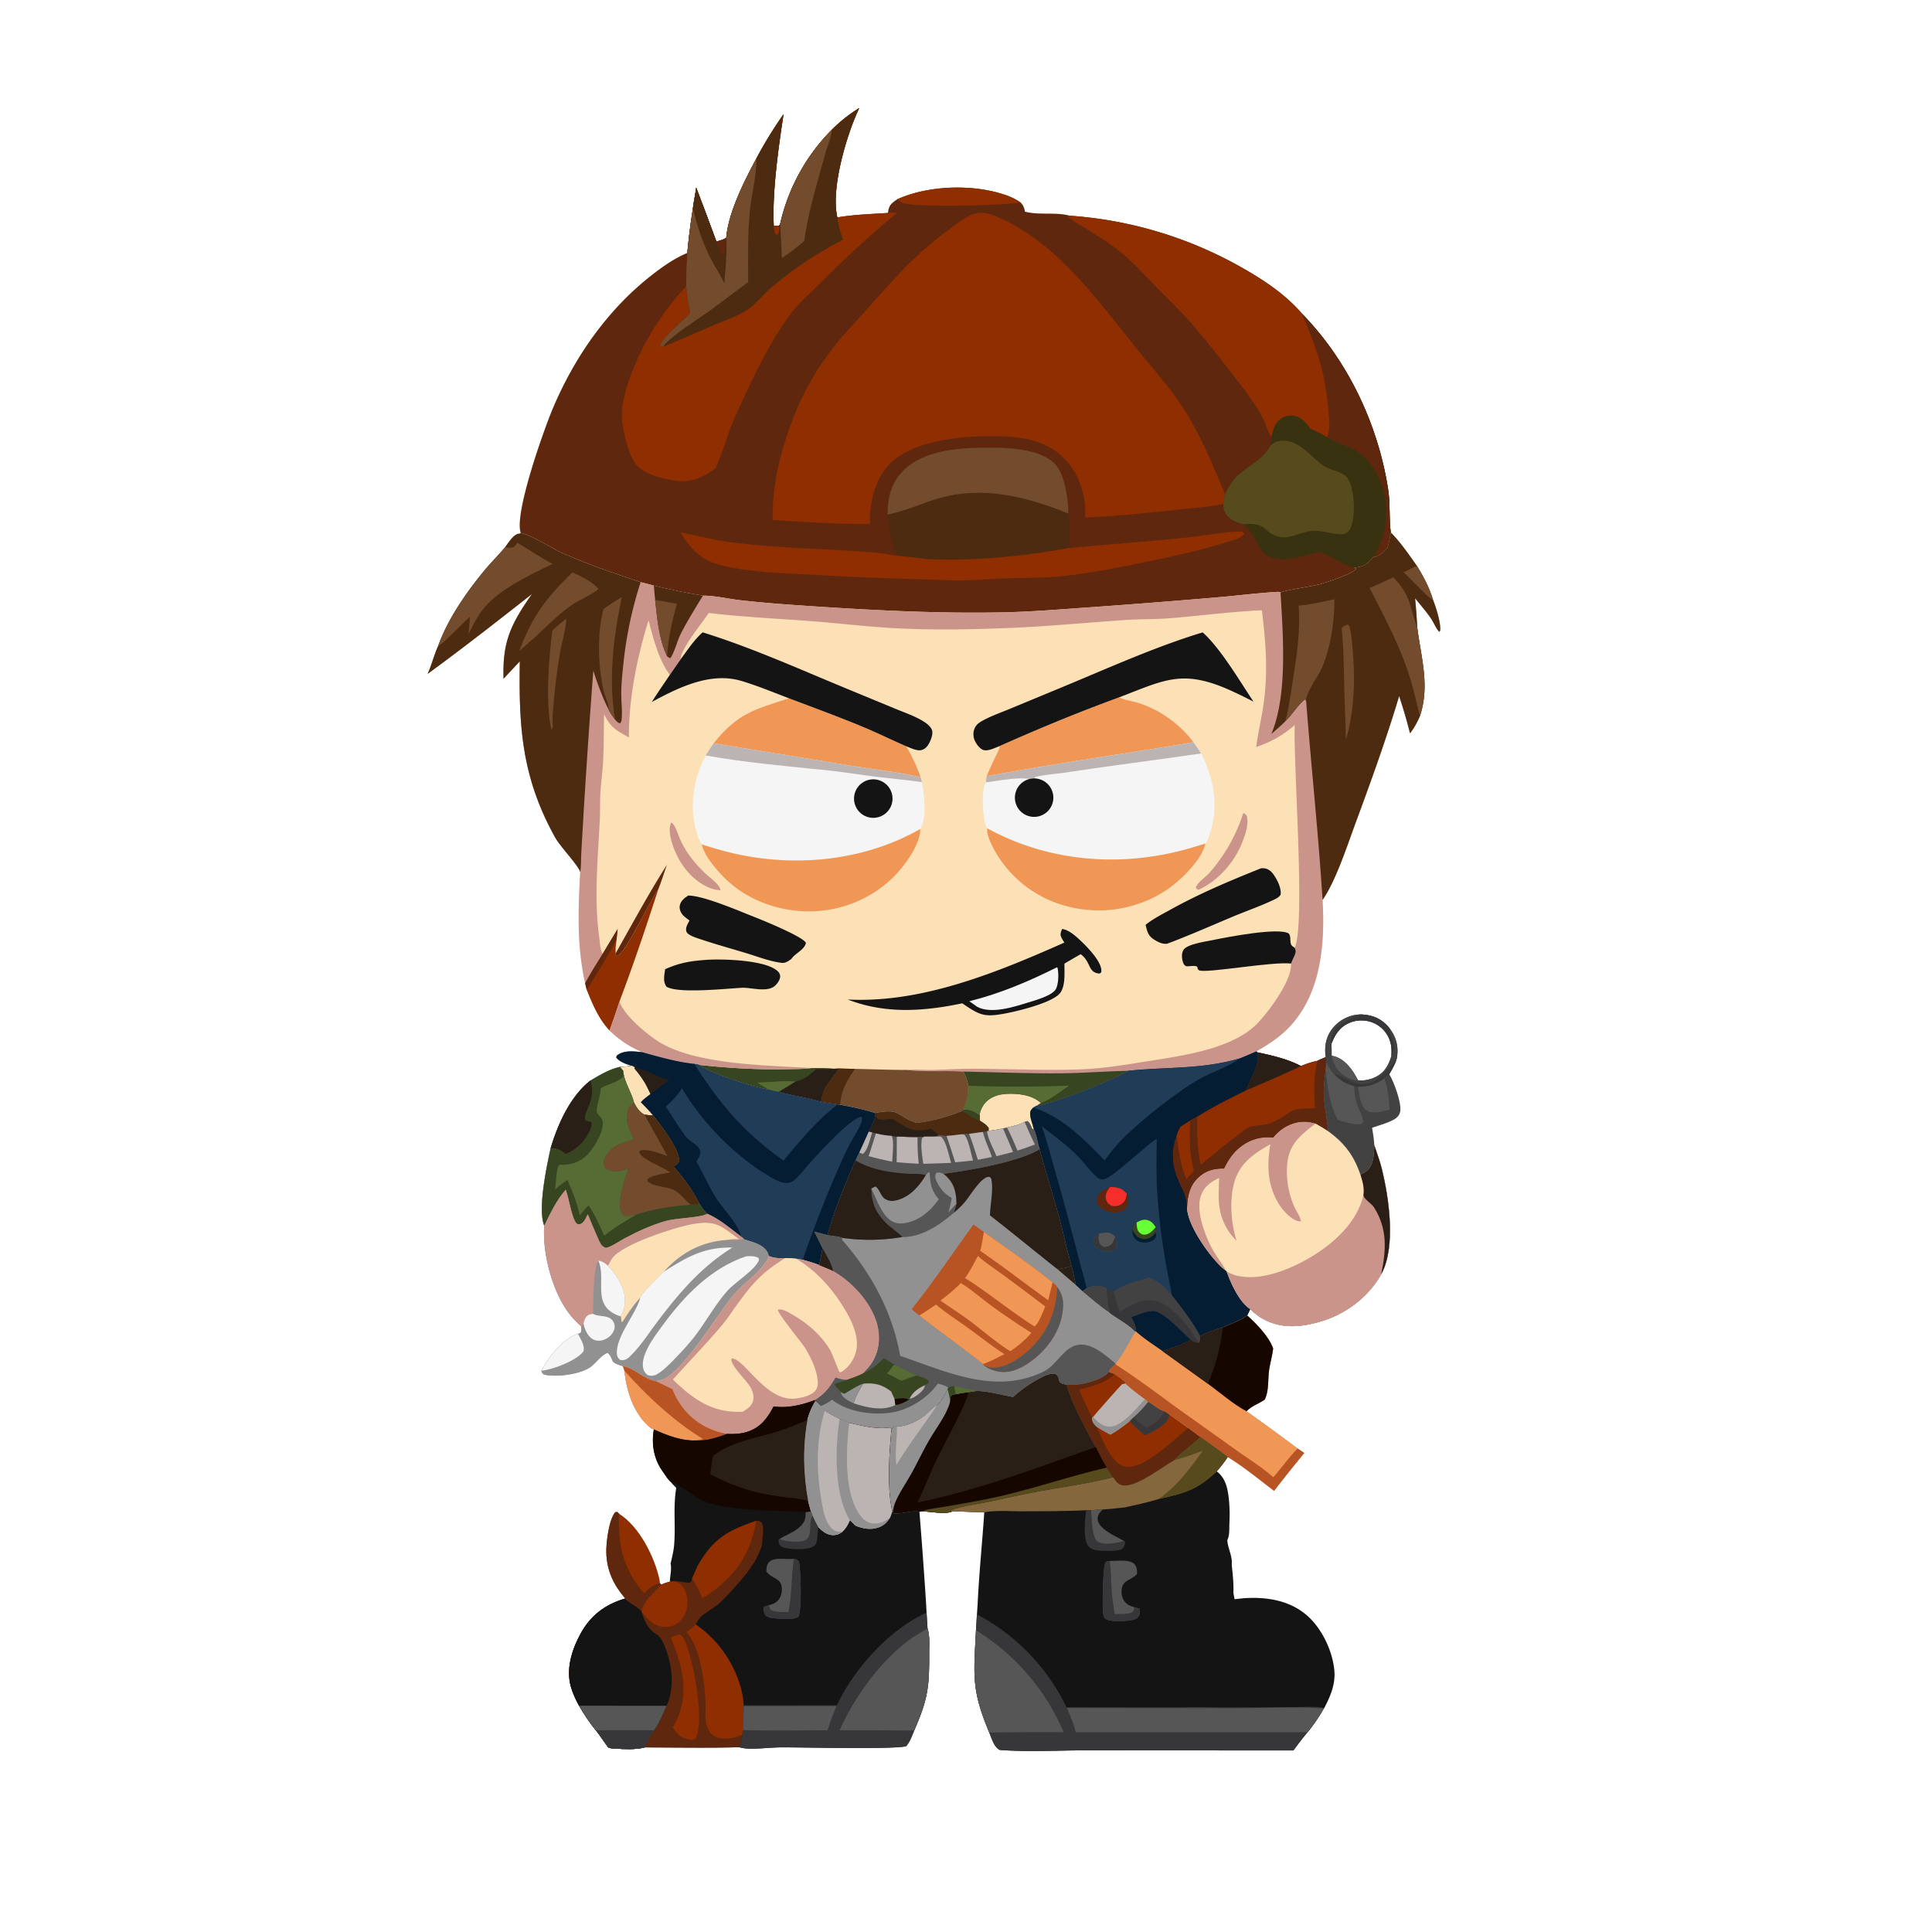<svg xmlns="http://www.w3.org/2000/svg" width="387" height="387" fill="none" viewBox="0 0 387 387"><path fill="#fce0b6" d="M166.621 25.996a29 29 0 0 1 2.617-2.342q.69-.545 1.41-1.048.721-.504 1.471-.962c-2.527 5.253-5.769 16.224-4.384 21.91 3.302-.583 6.79-.668 10.138-.9.03-.266.024-.256.083-.554.221-1.124.869-1.57 1.78-2.183 6.379-2.88 15.629-3.117 22.187-.664.928.346 1.751.782 2.563 1.352q.119.134.23.273c.361.45.471.985.612 1.53 2.85.74 6.162.031 8.973.805a81.2 81.2 0 0 1 25.006 5.808 82 82 0 0 1 4.288 1.893 82 82 0 0 1 6.208 3.294c4.002 2.343 7.858 4.994 10.92 8.525l.111.137c9.167 9.377 15.184 22.134 17.203 35.041.473 3.034.18 5.994.558 8.761 1.969 1.968 3.597 4.387 5.207 6.654 1.373 2.231 2.488 4.32 3.251 6.851.589 1.416 1.622 4.73 1.421 6.153l-.182.233c-.722-.8-1.073-1.841-1.683-2.726-.956-1.388-2.093-2.689-3.158-3.997.21 1.972.335 3.94.449 5.919.773 6.062 2.547 11.619.52 17.699-.549 1.25-1.135 2.343-1.973 3.43a115 115 0 0 0-2.182-7.471c-2.585 8.633-5.695 17.215-8.818 25.667-1.618 4.379-3.896 11.413-6.524 15.175.502 8.558-.243 18.34-6.245 25.03-2.004 2.235-4.384 3.828-6.99 5.286q-1.657.735-3.334 1.42c-7.601 2.251-14.583 1.678-22.304 2.489-3.025 1.917-14.905 6.62-18.473 7.046l-.602.338c-.373.4-.589.521-.616 1.093-.046.971.496 2.208.714 3.162l-.1.066-.234-.074c-.241-.567-.407-1.201-.948-1.55l-.563.164c-1.022.608-2.356.877-3.512 1.129l-.789.201c-.954.157-1.952.381-2.914.462l.024-.535c-.387-.689-1.099-1.058-1.74-1.487l-.054-1.042a3 3 0 0 0-.139-.106c-1.013-.715-1.977-1.19-3.227-1.01l-.097.197c-2.907 1.151-6.144 2.118-9.277 2.409q-.098-.033-.196-.069c-4.006-1.5-2.867-2.863-8.019-1.919-2.292-.74-4.625-1.216-6.987-1.655l-.51-.065a118 118 0 0 1-3.35-.512c-2.77-.871-5.685-1.216-8.488-2.006-.637-.11-1.276-.287-1.907-.432-2.853-.375-11.949-3.307-14.013-4.977l-.97-.214c-3.53-.369-7.031-1.396-10.445-2.332-2.574-1.153-4.503-2.361-6.517-4.342-2.206-2.34-3.398-5.224-4.58-8.168l-.307-1.297c-1.675-7.44-1.397-14.733-.988-22.29-.315-1.254-4.019-5.095-5.038-6.937-6.625-11.969-7.291-21.921-7.063-35.255-1.09 1.163-2.191 2.313-3.258 3.497-.241-7.485 1.467-10.944 5.701-17.001-6.886 5.418-13.841 10.855-20.919 16.019.832-1.805 1.27-3.759 2.109-5.568 1.94-5.456 5.79-10.982 9.496-15.412 1.25-1.493 2.639-2.842 3.884-4.342.596-.812 1.633-2.496 2.639-2.735.072-.018.149-.012.222-.028.116-.025.228-.062.342-.093-1.484-3.656 4.574-20.654 6.378-24.946 4.321-10.283 10.964-19.824 19.797-26.724 2.184-1.707 4.581-3.414 7.161-4.465q.405-4.495 1.126-8.95c.167-1.394.468-2.76.656-4.147q2.058 5.398 4.049 10.822c.683-.2 1.357-.362 1.963-.75.455-5.17 3.587-11.31 6.043-15.912a82 82 0 0 1 5.442-8.867c-1.029 6.668-2.304 15.737-1.956 22.363l.966.016.285-.291a38 38 0 0 1 .687-2.65 40 40 0 0 1 .872-2.595q.24-.641.504-1.273a38 38 0 0 1 1.776-3.701 39 39 0 0 1 2.157-3.493 39 39 0 0 1 3.426-4.267q.465-.502.948-.988"/><path fill="#5f270d" d="M166.621 25.996a29 29 0 0 1 2.617-2.342q.69-.545 1.41-1.048.721-.504 1.471-.962c-2.527 5.253-5.769 16.224-4.384 21.91 3.302-.583 6.79-.668 10.138-.9.03-.266.024-.256.083-.554.221-1.124.869-1.57 1.78-2.183 6.379-2.88 15.629-3.117 22.187-.664.928.346 1.751.782 2.563 1.352q.119.134.23.273c.361.45.471.985.612 1.53 2.85.74 6.162.031 8.973.805a81.2 81.2 0 0 1 25.006 5.808 82 82 0 0 1 4.288 1.893 82 82 0 0 1 6.208 3.294c4.002 2.343 7.858 4.994 10.92 8.525l.111.137c9.167 9.377 15.184 22.134 17.203 35.041.473 3.034.18 5.994.558 8.761-.199 1.032-.372 2.068-.679 3.074-.626.597-1.772 1.892-2.661 1.81-.032-.003-.061-.025-.092-.037-1.257 1.401-1.94 2.02-3.881 2.184l.34.237c-.558 1.017-5.853 2.691-7.15 3.066-1.305.376-7.499 1.322-7.968 1.684-.297-.142-.438-.147-.77-.126-3.977.252-7.967.756-11.94 1.095q-13.03 1.113-26.074 2.032c-5.575.393-11.193.853-16.78.97-12.787.268-25.781-.397-38.542-1.245-4.703-.313-9.429-.654-14.112-1.182-2.39-.269-5.098-.933-7.474-.918a129 129 0 0 1-9.829-2.006 64 64 0 0 0-2.661-.693c-5.345-1.795-10.558-3.538-15.714-5.849-1.876-.841-6.62-3.838-8.267-3.954-1.484-3.656 4.574-20.654 6.378-24.946 4.321-10.283 10.964-19.824 19.797-26.724 2.184-1.707 4.581-3.414 7.161-4.465q.405-4.495 1.126-8.95c.167-1.394.468-2.76.656-4.147q2.058 5.398 4.049 10.822c.683-.2 1.357-.362 1.963-.75.455-5.17 3.587-11.31 6.043-15.912a82 82 0 0 1 5.442-8.867c-1.029 6.668-2.304 15.737-1.956 22.363l.966.016.285-.291a38 38 0 0 1 .687-2.65 37 37 0 0 1 .872-2.595q.24-.641.504-1.273a38 38 0 0 1 1.776-3.701 39 39 0 0 1 2.957-4.605 38.5 38.5 0 0 1 3.574-4.143"/><path fill="#8f2e01" d="M154.793 104.158c-.219-6.567 1.445-13.3 3.722-19.433 1.611-4.339 3.529-8.14 6.119-11.98 2.724-4.037 6.069-7.535 9.315-11.142 5.623-6.248 9.375-10.68 16.253-15.716 1.347-.987 2.749-2.119 4.284-2.79 1.991-.872 3.444-.402 5.356.378 4.042 1.65 8.218 4.629 11.457 7.555 6.184 5.585 11.365 12.592 16.599 19.062 3.363 4.155 7.143 8.347 9.915 12.927 3.008 4.967 5.334 10.627 7.577 15.978-.135.652-.293 1.302-.37 1.964-2.755.597-5.746.759-8.554 1.07-6.319.7-12.705 1.354-19.057 1.639q.003-.471-.002-.942c-.04-4.108-1.432-8.2-4.442-11.1-4.399-4.239-10.492-4.332-16.208-4.227-5.729.106-14.594 1.272-18.715 5.711-2.816 3.035-3.939 7.823-3.772 11.848-6.49.033-13.005-.363-19.477-.802m11.828-78.162a29 29 0 0 1 2.617-2.342q.69-.545 1.41-1.048.721-.504 1.471-.962c-2.527 5.253-5.768 16.224-4.384 21.91 3.302-.583 6.791-.668 10.138-.9.515-.027 1.3-.164 1.769.014-5.655 4.706-10.026 8.763-15.233 13.947-2.127 2.117-4.356 3.993-6.156 6.426-4.527 6.117-8.129 14.063-11.234 21.011-1.418 3.172-2.22 6.645-3.701 9.761-2.598 1.885-4.975 2.974-8.274 2.447-2.57-.411-6.38-1.32-7.919-3.592-1.358-2.004-2.533-6.947-2.566-9.4-.017-1.207.182-2.402.443-3.577 1.728-7.8 6.946-16.568 12.459-22.379-.036-2.218.091-4.42.216-6.633q.405-4.495 1.127-8.95c.166-1.394.467-2.76.655-4.147q2.058 5.398 4.049 10.822c.683-.2 1.357-.362 1.963-.75.455-5.17 3.587-11.31 6.043-15.912a82 82 0 0 1 5.442-8.867c-1.029 6.668-2.304 15.737-1.956 22.363l.966.016.285-.291a38 38 0 0 1 .687-2.65 40 40 0 0 1 .872-2.595q.24-.641.504-1.273.263-.632.548-1.254a40 40 0 0 1 1.228-2.447 39 39 0 0 1 2.957-4.605 38.5 38.5 0 0 1 3.574-4.143"/><path fill="#4d2b10" d="M166.621 25.996a29.3 29.3 0 0 1 4.028-3.39q.72-.504 1.47-.962c-2.526 5.253-5.768 16.224-4.383 21.91a16.8 16.8 0 0 0 1.166 4.444c-5.14 2.653-9.763 5.686-14.186 9.42-1.703 1.437-3.19 3.41-5.023 4.635-1.995 1.333-4.502 2.123-6.708 3.062-3.403 1.45-6.78 2.99-10.222 4.344l-.382.039-.137-.387c1.044-2.054 4.301-4.666 6.042-6.36-.456-1.803-.654-3.591-.824-5.439-.037-2.218.091-4.42.216-6.633q.405-4.495 1.126-8.95c.167-1.394.468-2.76.656-4.147q2.057 5.398 4.049 10.822c.683-.2 1.356-.362 1.962-.75.456-5.17 3.587-11.31 6.044-15.912a82 82 0 0 1 5.441-8.867c-1.029 6.668-2.304 15.737-1.956 22.363l.967.016.284-.291a40 40 0 0 1 .687-2.65q.195-.657.414-1.305a39 39 0 0 1 .963-2.563 38 38 0 0 1 1.776-3.701 39 39 0 0 1 2.157-3.493 39 39 0 0 1 2.513-3.246 39 39 0 0 1 1.86-2.01"/><path fill="#734c2e" d="M151.515 31.74c.048 3.468-.982 7.164-1.323 10.637-.458 4.684-.315 9.435-.324 14.135-2.577 1.88-5.093 3.843-7.674 5.714-2.475 1.795-7.591 4.908-9.431 7.231l-.382.04-.137-.387c1.044-2.054 4.301-4.666 6.042-6.36-.456-1.803-.654-3.591-.824-5.439-.037-2.218.091-4.42.216-6.633q.405-4.495 1.126-8.95c.167-1.394.468-2.76.656-4.147q2.057 5.398 4.049 10.822c.683-.2 1.356-.362 1.962-.75.456-5.17 3.587-11.31 6.044-15.912"/><path fill="#4d2b10" d="M139.459 37.582q2.058 5.398 4.049 10.822c.684-.2 1.357-.362 1.963-.75l.055 1.231c.066 2.593-.252 5.25-.423 7.84-.817-1.675-1.875-3.26-2.736-4.92-1.634-3.15-2.749-6.63-3.563-10.076.167-1.394.467-2.76.655-4.147"/><path fill="#5f270d" d="M143.509 48.405c.683-.2 1.357-.363 1.962-.751l.056 1.232c-.284.786-.363 1.61-.781 2.347-.553-.489-.962-2.093-1.237-2.828"/><path fill="#734c2e" d="M166.621 25.996c-.106 1.604-.967 3.456-1.394 5.046-1.528 5.69-3.342 11.36-4.123 17.216-1.411 1.218-2.904 2.428-4.49 3.411q-.105-3.358-.363-6.706a40 40 0 0 1 .687-2.65 40 40 0 0 1 .872-2.596q.242-.64.504-1.272a40 40 0 0 1 1.141-2.489 40 40 0 0 1 2.033-3.567q.37-.576.76-1.139a39 39 0 0 1 1.637-2.193 39 39 0 0 1 2.736-3.061"/><path fill="#8f2e01" d="m155 45.238.966.016c.035.094.083.185.105.284.104.47-.097 1.075-.34 1.462l-.315-.01c-.369-.527-.357-1.132-.416-1.752"/><path fill="#383210" d="M260.834 62.87c9.166 9.377 15.184 22.134 17.203 35.041.473 3.034.18 5.994.558 8.762-.199 1.031-.372 2.068-.679 3.073-.626.597-1.773 1.892-2.661 1.81-.032-.003-.061-.025-.092-.037-1.257 1.401-1.94 2.021-3.881 2.184-2.679-.572-4.569-2.515-7.146-3.179-1.67.468-3.371 1.014-5.08 1.31-7.789 1.345-6.43-4.28-9.853-6.655l-.216-.148c-.888-.219-2.072-.725-2.765-1.322-.928-.801-1.123-1.561-1.202-2.748.077-.662.235-1.312.37-1.964 2.361-5.543 6.547-5.347 9.035-9.65a8.4 8.4 0 0 0 .261-1.758c.266-1.502.671-2.91 2.021-3.814.795-.53 1.737-.677 2.662-.45 1.46.358 2.265 1.356 3.095 2.526 1.154.52 2.268 1.034 3.343 1.708.033-.061.072-.12.101-.183.61-1.384.338-3.503.212-4.978-.695-8.126-2.276-12.152-5.286-19.528"/><path fill="#574a1d" d="M254.425 89.348c.793-.787 1.494-1.065 2.622-1.07 3.502-.014 5.687 3.59 8.413 5.204 1.307.775 3.069.891 4.185 1.98 1.282 1.254 1.605 4.879 1.537 6.628-.048 1.269-.207 3.551-1.18 4.445-.573.529-1.243.508-1.974.444-1.9-.167-3.701-.853-5.624-.597-2.045.272-4.108 1.636-6.189 1.143-3.317-.785-2.22-3.014-7.228-2.494-.888-.219-2.072-.725-2.765-1.322-.928-.801-1.123-1.561-1.202-2.748.077-.661.235-1.312.37-1.964 2.361-5.543 6.547-5.347 9.035-9.65"/><path fill="#5f270d" d="M260.835 62.87c9.166 9.377 15.184 22.134 17.203 35.041.473 3.034.179 5.994.558 8.762-.199 1.031-.373 2.068-.68 3.073-.625.597-1.772 1.892-2.66 1.81-.033-.003-.062-.025-.093-.037l.139-.232a19 19 0 0 0 .601-1.101 26 26 0 0 0 .355-.758 22 22 0 0 0 .317-.774 26 26 0 0 0 .277-.788 20 20 0 0 0 .238-.802q.056-.201.106-.404l.095-.408a19 19 0 0 0 .32-2.064 15 15 0 0 0 .056-.835q.01-.208.014-.418.003-.208.002-.418l-.008-.418a20 20 0 0 0-.017-.418 20 20 0 0 0-.116-1.248 19 19 0 0 0-.298-1.646 19 19 0 0 0-.1-.406c-.902-3.41-3.012-6.965-6.295-8.523-1.543-.733-3.311-1.241-4.761-2.124q-.142-.087-.28-.175c.033-.061.071-.12.1-.183.61-1.384.338-3.503.213-4.978-.695-8.126-2.276-12.152-5.286-19.528"/><path fill="#8f2e01" d="M214.301 43.213a81.2 81.2 0 0 1 20.616 4.165 80 80 0 0 1 6.548 2.558 82 82 0 0 1 8.338 4.272c4.002 2.342 7.858 4.994 10.919 8.525q.057.066.112.137c3.01 7.376 4.591 11.402 5.286 19.528.126 1.475.398 3.594-.212 4.977-.029.064-.068.122-.101.183-1.075-.674-2.189-1.188-3.343-1.707-.83-1.17-1.635-2.17-3.095-2.527-.925-.226-1.867-.08-2.662.45-1.35.903-1.755 2.312-2.021 3.814-.971-1.64-1.435-3.56-2.458-5.204-1.735-2.784-3.793-5.41-5.805-7.997-2.801-3.605-5.616-7.24-8.682-10.626-1.926-2.127-4.007-4.096-6.011-6.15-2.083-2.134-4.118-4.404-6.369-6.36-2.326-2.023-4.873-3.612-7.467-5.252-1.259-.795-2.968-1.627-3.993-2.673zm-34.566-3.296c6.38-2.88 15.629-3.118 22.187-.665a11.2 11.2 0 0 1 2.564 1.352l-1.39.13c-4.085.403-18.517.838-22.016-.001-.519-.125-.94-.485-1.345-.816"/><path fill="#4d2b10" d="M177.801 103.075v-.293c.009-3.265.809-6.225 3.214-8.583 4.394-4.31 11.944-4.56 17.736-4.525 3.863.023 9.869.33 12.707 3.407 1.774 1.924 2.608 7.203 2.52 9.787.353 1.099.405 5.915.015 6.919 8.191-.801 16.402-1.324 24.585-2.22 1.657-.181 9.448-1.411 10.336-1.031l.29.36c-.498.953-2.29 1.331-3.272 1.643-5.265 1.669-10.676 2.84-16.078 3.965-5.535 1.153-11.071 2.261-16.699 2.876-3.973.435-7.967.344-11.954.481-2.957.101-5.921.408-8.879.415-2.599.006-5.203-.17-7.802-.238-6.752-.175-13.443-.406-20.186-.82-3.994-.245-8.076-.313-12.049-.739-3.014-.324-7.922-.85-10.538-2.221-2.397-1.257-4.104-3.308-5.426-5.624 3.376.652 6.833 1.572 10.239 2.005 9.562 1.216 19.144 1.262 28.722 2.034 1.582.127 3.116.51 4.679.666-1.465-2.292-1.894-5.621-2.16-8.264"/><path fill="#8f2e01" d="M213.993 109.788c8.191-.8 16.402-1.324 24.585-2.219 1.657-.181 9.448-1.412 10.336-1.032l.29.36c-.498.954-2.29 1.331-3.272 1.643-5.265 1.669-10.676 2.84-16.078 3.965-5.535 1.153-11.071 2.261-16.699 2.877-3.973.434-7.967.343-11.954.48-2.957.101-5.921.408-8.879.415-2.599.006-5.203-.17-7.802-.237-6.752-.176-13.443-.407-20.186-.82-3.994-.245-8.076-.313-12.049-.74-3.014-.323-7.922-.849-10.538-2.221-2.397-1.257-4.104-3.307-5.426-5.624 3.376.653 6.833 1.572 10.239 2.005 9.562 1.217 19.144 1.262 28.722 2.034 1.582.127 3.116.51 4.679.666 2.297.172 4.54.606 6.863.702 8.379.35 18.958-.685 27.169-2.254"/><path fill="#734c2e" d="M177.801 103.075v-.293c.008-3.265.809-6.225 3.214-8.583 4.394-4.31 11.944-4.56 17.736-4.525 3.863.023 9.869.33 12.707 3.407 1.774 1.924 2.608 7.203 2.519 9.787-8.166-3.354-17.114-5.608-25.886-3.066-3.43.993-6.783 2.588-10.29 3.273"/><path fill="#cb948a" d="M104.341 106.814c1.647.117 6.391 3.114 8.267 3.955 5.156 2.311 10.369 4.054 15.714 5.849a64 64 0 0 1 2.661.693q4.875 1.194 9.829 2.006c2.376-.015 5.084.649 7.474.918 4.683.527 9.409.869 14.112 1.181 12.761.848 25.755 1.514 38.542 1.246 5.587-.117 11.205-.577 16.78-.97q13.045-.92 26.074-2.032c3.973-.339 7.963-.844 11.94-1.095.332-.021.473-.016.77.126.469-.362 6.663-1.309 7.968-1.685 1.297-.374 6.592-2.048 7.15-3.065l-.34-.237c1.941-.164 2.624-.784 3.881-2.185.031.013.06.034.093.037.888.083 2.034-1.212 2.66-1.809.307-1.006.48-2.043.679-3.074 1.969 1.968 3.597 4.387 5.207 6.654 1.373 2.23 2.488 4.32 3.251 6.851.589 1.416 1.622 4.729 1.421 6.153l-.182.233c-.722-.8-1.073-1.842-1.683-2.726-.956-1.388-2.093-2.69-3.158-3.997.21 1.971.335 3.94.449 5.918.773 6.063 2.547 11.62.52 17.7-.549 1.249-1.135 2.343-1.973 3.429a115 115 0 0 0-2.182-7.47c-2.585 8.632-5.695 17.214-8.818 25.667-1.618 4.379-3.896 11.413-6.524 15.174.502 8.559-.243 18.341-6.245 25.03-2.004 2.236-4.384 3.829-6.99 5.286q-1.657.736-3.334 1.421c-7.601 2.251-14.583 1.678-22.304 2.489-3.025 1.917-14.905 6.619-18.473 7.046l-.602.338c-.373.399-.589.521-.616 1.092-.046.971.496 2.209.714 3.163l-.1.065-.234-.073c-.241-.568-.407-1.201-.948-1.55l-.563.164c-1.022.608-2.356.876-3.512 1.129l-.789.201c-.954.156-1.952.38-2.914.461l.024-.534c-.387-.69-1.099-1.058-1.74-1.487l-.054-1.042a3 3 0 0 0-.139-.107c-1.013-.714-1.977-1.189-3.227-1.009.826-1.682 1.084-2.998 1.08-4.857-.206-1.055-.511-1.889-.99-2.844-3.75-.222-7.603.127-11.324-.321 1.783-.152 3.655.037 5.453-.011 2.567-.072 5.116-.234 7.686-.228 7.212.019 14.405.386 21.622.125 4.303-.154 8.486-.833 12.729-1.513 7.105-1.139 17.889-2.421 22.95-7.915 2.228-2.419 6.684-8.307 6.535-11.768.209-.694.632-1.31.848-1.998.152-.481.075-.701-.122-1.148 2.193-4.582-.315-37.109.006-44.631-2.371 2.059-4.753 3.4-7.728 4.398.404-2.972 1.114-5.893 1.519-8.863.885-6.465.396-12.098-.368-18.524-6.051.264-12.107 1.07-18.138 1.573-3.121.261-6.27.168-9.401.386-7.95.551-15.929 1.318-23.889 1.62-7.334.278-14.738.406-22.065.012-5.638-.304-11.237-.991-16.863-1.418-6.81-.516-13.666-.827-20.448-1.631-1.295 1.985-5.618 7.145-5.629 9.283l-2.166 3.119c-2.294-3.151-3.285-7.245-4.262-10.96-2.295 7.455-3.982 15.698-3.94 23.517-2.649-1.592-3.506-1.82-4.968-4.675-.07 3.194-.036 6.415-.199 9.604-.101 1.98-.393 3.937-.524 5.912-.127 1.914-.039 3.838-.137 5.755-.402 7.865-1.179 15.639-.104 23.49.143 1.047.173 2.322.662 3.266-1.17 1.931-2.448 3.86-3.488 5.862-1.675-7.439-1.397-14.732-.988-22.29-.315-1.253-4.019-5.094-5.038-6.936-6.625-11.969-7.291-21.921-7.063-35.256-1.09 1.163-2.191 2.313-3.258 3.498-.241-7.485 1.467-10.944 5.701-17.001-6.886 5.418-13.841 10.855-20.919 16.019.832-1.805 1.27-3.76 2.109-5.569 1.94-5.455 5.79-10.981 9.496-15.411 1.25-1.493 2.639-2.842 3.884-4.343.596-.812 1.633-2.495 2.639-2.735.072-.017.149-.011.222-.027.116-.025.228-.062.342-.094"/><path fill="#4d2b10" d="M278.596 106.673c1.969 1.968 3.596 4.387 5.206 6.654 1.373 2.23 2.489 4.32 3.251 6.851.589 1.416 1.622 4.729 1.421 6.153l-.181.233c-.722-.8-1.074-1.842-1.684-2.726-.955-1.388-2.092-2.69-3.158-3.997.21 1.971.336 3.94.45 5.918.772 6.063 2.546 11.62.519 17.7-.548 1.249-1.135 2.343-1.973 3.429a114 114 0 0 0-2.181-7.47c-2.585 8.632-5.695 17.214-8.819 25.667-1.618 4.379-3.896 11.413-6.523 15.174-.838-13.323-2.271-26.596-3.296-39.901l-.268-.25c-1.463 1.213-2.533 3.048-3.917 4.399-.875.888-1.855 1.7-2.784 2.533 3.305-7.84 2.334-19.907 1.846-28.349.469-.362 6.662-1.309 7.967-1.685 1.297-.374 6.593-2.048 7.151-3.065l-.34-.237c1.94-.164 2.623-.784 3.88-2.185.031.013.06.034.093.037.888.083 2.035-1.212 2.66-1.809.307-1.006.481-2.043.68-3.074"/><path fill="#734c2e" d="M260.141 121.31c2.431-.209 4.784-.758 7.162-1.275-.048 4.523-.669 9.304-2.409 13.518-.73 1.769-3.324 5.168-3.266 6.804l-.269-.249c-1.463 1.213-2.532 3.047-3.917 4.398.67-2.292.969-4.731 1.346-7.088.859-5.4 1.737-10.612 1.353-16.108m18.948-5.663c3.61 3.757 3.116 5.538 4.749 9.949l.062.163c.772 6.062 2.547 11.619.519 17.699-.758-3.143-1.478-6.346-2.542-9.401-1.987-5.697-4.803-10.916-7.519-16.273a105 105 0 0 0 4.731-2.137m4.713-2.32c1.372 2.23 2.488 4.319 3.251 6.85-1.093-.447-4.543-4.394-5.906-5.528zm-13.854 11.767c.186.137.186.098.278.298.442.961.523 2.679.632 3.757.629 6.251.529 12.798-1.211 18.871l-.044.137c-.076-3.487-.247-6.972-.334-10.458-.099-3.97-.12-7.862-.516-11.82.28-.504.676-.556 1.195-.785"/><path fill="#4d2b10" d="M104.341 106.814c1.647.116 6.391 3.113 8.267 3.954 5.156 2.311 10.369 4.054 15.714 5.849a80 80 0 0 0-2.133 7.978 79 79 0 0 0-1.293 8.157c-.222 2.095-.454 4.213-.449 6.321.004 1.576.215 3.216.095 4.778-.037.48-.06.662-.328 1.05-.511-.162-.646-.373-1.01-.754-.5-.662-.967-1.268-1.304-2.033-1.268-2.525-2.196-5.098-3.055-7.78a2067 2067 0 0 0-1.963 28.789l-.449 7.835c-.063 1.174-.002 2.563-.207 3.711-.315-1.254-4.019-5.095-5.038-6.937-6.625-11.969-7.291-21.921-7.063-35.255-1.09 1.163-2.191 2.313-3.258 3.497-.241-7.484 1.467-10.944 5.701-17.001-6.886 5.418-13.841 10.855-20.919 16.02.832-1.806 1.27-3.76 2.109-5.569 1.94-5.456 5.79-10.981 9.496-15.412 1.25-1.493 2.639-2.842 3.884-4.342.596-.812 1.633-2.496 2.639-2.735.072-.017.149-.012.222-.028.116-.024.228-.062.342-.093"/><path fill="#734c2e" d="M101.138 109.669c.616.018 1.417.193 1.91-.228.209-.178.394-.506.55-.735 2.375 1.37 4.668 3.007 7.101 4.248-4.312 2.083-10.549 5.023-13.656 8.71-1.321 1.568-2.306 3.548-3.194 5.386l.295-3.495c-1.511 1.241-5.251 5.352-6.385 5.868 1.94-5.455 5.79-10.981 9.496-15.411 1.25-1.493 2.639-2.842 3.883-4.343m19.73 12.323c1.205-.837 2.405-1.646 3.677-2.378-1.672 8.109-2.712 16.289-1.34 24.532-.5-.662-.967-1.268-1.304-2.032.06-1.301-.739-2.557-1.014-3.832-1.099-5.099-1.294-11.226-.019-16.29m-6.264-7.31c1.709.636 4.045 1.895 5.261 3.234-.375.73-4.029 2.392-4.99 3.037-2.811 1.888-5.203 4.358-7.674 6.657l-3.208 2.806c2.7-7.094 5.344-10.522 10.611-15.734m-1.221 9.265c.212 1.056-.977 5.391-1.211 6.749-.519 3.024-1.759 12.297-1.434 14.838.006.049.019.096.028.145l-.243.113.059.445-.122-.015c-1.251-5.471-.527-14.277.173-19.899.864-.841 1.827-1.599 2.75-2.376"/><path fill="#374520" d="M192.967 214.641c6.577.137 13.195.425 19.771.353 4.438-.048 8.874-.417 13.312-.51-3.025 1.918-14.905 6.62-18.473 7.047l-.602.338c-.373.399-.589.521-.616 1.092-.046.971.496 2.209.714 3.163l-.1.065-.234-.073c-.241-.568-.407-1.201-.947-1.55l-.564.164c-1.021.608-2.355.876-3.512 1.129l-.789.201c-.954.156-1.952.38-2.914.461l.024-.534c-.386-.69-1.099-1.058-1.74-1.487l-.054-1.042q-.069-.057-.139-.107c-1.013-.714-1.977-1.189-3.227-1.009.826-1.682 1.084-2.998 1.08-4.857-.206-1.055-.511-1.889-.99-2.844"/><path fill="#fce0b6" d="M196.243 223.457c.023-.898.554-1.921 1.143-2.58 1.112-1.247 2.784-1.708 4.4-1.772 2.241-.087 5.034.247 6.704 1.836l-.913.589-.602.338c-.373.399-.589.521-.616 1.092-.046.971.496 2.209.714 3.163l-.1.065-.234-.073c-.241-.568-.407-1.201-.947-1.55l-.564.164c-1.021.608-2.355.876-3.512 1.129l-.789.201c-.954.156-1.952.38-2.914.461l.024-.534c-.387-.69-1.099-1.058-1.74-1.487z"/><path fill="#576c35" d="M193.957 217.483c6.755.26 13.433.231 20.186-.018-1.71 1.174-3.691 2.796-5.653 3.475-1.669-1.588-4.463-1.922-6.704-1.836-1.616.064-3.288.526-4.4 1.773-.589.658-1.12 1.681-1.143 2.579a3 3 0 0 0-.139-.106c-1.013-.715-1.977-1.19-3.227-1.01.826-1.681 1.084-2.998 1.08-4.857"/><path fill="#4d2b10" d="M130.982 117.309q4.877 1.195 9.83 2.007c-1.606 2.6-3.228 5.197-4.592 7.936-.499 1.001-1.321 3.984-1.981 4.597-.204-.121-.415-.234-.607-.373-1.666-3.476-1.987-7.524-2.402-11.308-.107-.951-.175-1.905-.248-2.859"/><path fill="#734c2e" d="M131.23 120.167q2.187.414 4.381.788c-.986 3.448-1.775 6.926-1.979 10.521-1.666-3.476-1.987-7.524-2.402-11.309"/><path fill="#f6f5f5" d="M158.025 139.871c4.894 1.865 9.84 3.658 14.677 5.669 2.987 1.241 5.9 2.668 8.865 3.964 1.119 2.01 2.126 4.021 2.859 6.207l.238.957c.416 2.484 1.104 7.124-.312 9.386-11.888 6.789-26.592 7.903-39.686 4.319-1.363-.372-2.73-.766-4.06-1.241-.597-.741-.914-1.972-1.175-2.883-1.41-4.919-.472-10.486 1.952-14.916.445-.864 1.013-1.648 1.564-2.447 4.841-6.036 8.094-6.74 15.078-9.015"/><path fill="#f19756" d="M158.025 139.871c4.895 1.865 9.841 3.658 14.677 5.669 2.988 1.241 5.9 2.668 8.865 3.964 1.119 2.01 2.126 4.021 2.859 6.207-4.409-1.056-9.137-1.538-13.627-2.273l-27.852-4.552c4.841-6.036 8.094-6.74 15.078-9.015"/><path fill="#bcb4b3" d="m142.947 148.884 27.852 4.553c4.49.735 9.217 1.216 13.627 2.273l.238.957c-3.212-.454-6.453-.736-9.673-1.141-3.106-.391-6.205-.908-9.319-1.228-8.172-.84-16.191-1.514-24.289-2.966.445-.864 1.013-1.648 1.564-2.448"/><path fill="#141414" d="M174.734 156.117a4 4 0 0 1 .571.014 3.9 3.9 0 0 1 1.612.535l.16.102a4 4 0 0 1 .305.228q.074.06.143.125a4 4 0 0 1 .268.27q.064.07.124.145a3 3 0 0 1 .225.306 4 4 0 0 1 .422.85 4 4 0 0 1 .179.739 4 4 0 0 1 .034.379q.005.095.003.19a3 3 0 0 1-.022.38 4 4 0 0 1-.155.744 4 4 0 0 1-.211.53l-.087.169a5 5 0 0 1-.2.324l-.111.154a4 4 0 0 1-.378.427 4 4 0 0 1-.286.252q-.074.058-.151.115a4 4 0 0 1-1.011.521q-.09.03-.182.057l-.184.048a4 4 0 0 1-.753.099 4 4 0 0 1-1.298-.182 4 4 0 0 1-.69-.298 3 3 0 0 1-.32-.198 3 3 0 0 1-.299-.228 4 4 0 0 1-.275-.256 5 5 0 0 1-.25-.281 4 4 0 0 1-.41-.63l-.083-.169a5 5 0 0 1-.14-.349 3.8 3.8 0 0 1-.206-1.481q.005-.094.015-.187.01-.094.024-.187a4 4 0 0 1 .128-.549q.027-.09.06-.178a3.8 3.8 0 0 1 .426-.836q.053-.078.109-.154l.116-.148a6 6 0 0 1 .254-.277 3 3 0 0 1 .28-.252 3 3 0 0 1 .302-.223 5 5 0 0 1 .323-.193 5 5 0 0 1 .341-.16 3.3 3.3 0 0 1 .535-.176 4 4 0 0 1 .743-.111m-33.992-29.453c9.753 3.024 19.249 7.318 28.685 11.208l9.845 4.07c1.658.689 3.464 1.315 5.038 2.17.808.44 2.031 1.194 2.373 2.111.311.831-.33 2.352-.798 3.034-.366.535-.787.888-1.442 1.014-.811.156-2.11-.477-2.877-.768-2.965-1.296-5.877-2.722-8.865-3.964-4.836-2.011-9.782-3.804-14.676-5.669-3.142-1.194-6.318-2.522-9.539-3.479-6.19-1.839-12.572 1.327-17.914 4.217 1.137-1.84 2.397-3.624 3.602-5.421l2.166-3.12c1.357-1.839 2.685-3.881 4.402-5.403"/><path fill="#f19756" d="M184.351 166.054c-.014 3.231-3.299 7.588-5.509 9.757a24 24 0 0 1-1.79 1.562q-.233.183-.47.362a27 27 0 0 1-.968.689 22 22 0 0 1-1 .641 26 26 0 0 1-1.557.866 26 26 0 0 1-1.072.513 24.2 24.2 0 0 1-10.393 2.104c-6.158-.093-12.423-2.51-16.736-6.976-1.457-1.509-3.921-4.301-4.251-6.44 1.33.475 2.698.869 4.06 1.241 13.094 3.584 27.798 2.469 39.686-4.319"/><path fill="#734c2e" d="m168.018 214.029 3.238.081c3.461.058 6.925.212 10.387.21 3.721.448 7.574.099 11.324.321.479.955.784 1.789.99 2.844.004 1.859-.254 3.175-1.08 4.857l-.097.197c-2.907 1.15-6.144 2.117-9.277 2.409q-.098-.033-.196-.07c-4.006-1.5-2.867-2.863-8.019-1.919-2.291-.739-4.625-1.216-6.987-1.654l-.51-.066a118 118 0 0 1-3.35-.511c.624-3.608 1.732-3.711 3.385-6.379z"/><path fill="#4d2b10" d="m168.018 214.029 3.238.081c-1.551 2.274-2.817 4.361-2.955 7.195l-.51-.066a118 118 0 0 1-3.35-.511c.624-3.608 1.732-3.711 3.385-6.379z"/><path fill="#141414" d="M258.618 193.008c-3.839-.435-17.002 1.998-18.405 1.365-.323-.147-.303-.434-.404-.747-.668-.315-1.511.007-2.26-.087-.298-.253-.396-.283-.541-.665-.28-.74-.403-1.916.06-2.615.766-1.158 4.471-1.662 5.869-1.951 2.872-.593 13.253-2.61 15.233-1.305.371.578.259 1.097.336 1.742.081.667.331.751.838 1.117.197.448.274.668.122 1.149-.216.687-.639 1.304-.848 1.997"/><path fill="#8f2e01" d="m123.337 190.944.004.389.303.174c1.79-.709 6.436-10.992 8.185-13.287-2.416 7.469-4.948 15.021-7.731 22.36a179 179 0 0 1-1.997 5.843c-2.206-2.339-3.398-5.224-4.58-8.168l-.307-1.297c1.04-2.002 2.318-3.931 3.489-5.862l3.013-4.999-.222 2.14c-.097.893-.258 1.812-.157 2.707"/><path fill="#5f270d" d="m123.716 186.097-.222 2.14a163 163 0 0 1-5.973 10.018l-.307-1.297c1.04-2.002 2.318-3.932 3.489-5.863z"/><path fill="#374520" d="M140.033 213.312c5.802.619 11.48.976 17.318.859 1.722-.035 3.515.011 5.22-.232 1.5.021 3.069-.052 4.555.139l.892-.05-.191.32c-1.654 2.668-2.761 2.771-3.385 6.379-2.771-.871-5.686-1.217-8.489-2.006-.637-.11-1.276-.288-1.906-.433-2.854-.374-11.949-3.307-14.014-4.976"/><path fill="#2a1f17" d="m167.126 214.079.893-.05-.192.32c-1.653 2.668-2.761 2.771-3.385 6.379-2.771-.871-5.686-1.216-8.489-2.006l3.373-2.07c1.771-.38 2.858-1.297 4.14-2.496 1.228.02 2.435.022 3.66-.077"/><path fill="#576c35" d="M151.643 216.844c2.522-.023 5.184-.442 7.682-.193l-3.372 2.069c-.637-.11-1.276-.287-1.906-.432q-1.211-.71-2.404-1.444"/><path fill="#cb948a" d="M124.099 200.58c.798 2.795 5.932 7.023 8.453 8.45 7.566 4.278 21.264 4.365 30.02 4.909-1.705.243-3.498.197-5.22.232-5.839.118-11.517-.24-17.318-.859l-.97-.215c-3.531-.368-7.031-1.395-10.445-2.332-2.574-1.152-4.504-2.361-6.517-4.341a180 180 0 0 0 1.997-5.844"/><path fill="#5f270d" d="M123.337 190.944c3.328-5.918 6.613-11.986 10.247-17.718-.554 1.679-1.108 3.348-1.754 4.994-1.749 2.295-6.395 12.578-8.185 13.286l-.304-.173z"/><path fill="#f6f5f5" d="M200.158 149.476c7.927-3.53 15.844-6.809 24.006-9.785l.278.117c1.236.504 2.655.67 3.931 1.097 4.118 1.378 8.12 4.275 10.691 7.772.525.739 1.058 1.468 1.519 2.249 2.45 4.642 3.545 10.324 1.946 15.445-.258.829-.546 1.918-1.096 2.598-.017.101-.027.205-.054.304-.85 3.228-5.085 7.262-7.784 9.062a27 27 0 0 1-1.025.638 28 28 0 0 1-1.595.86 21 21 0 0 1-1.096.507q-.276.12-.556.234a27 27 0 0 1-1.705.617 30 30 0 0 1-1.158.341 25 25 0 0 1-2.958.601 24 24 0 0 1-2.405.217 24.3 24.3 0 0 1-4.815-.274 30 30 0 0 1-1.763-.337 26 26 0 0 1-1.139-.285 20 20 0 0 1-1.123-.341 23 23 0 0 1-1.104-.397 23 23 0 0 1-2.141-.957 23 23 0 0 1-2.525-1.49q-.244-.165-.483-.335-.237-.171-.473-.348a23 23 0 0 1-1.365-1.111q-.22-.194-.436-.392a23 23 0 0 1-1.245-1.242 20 20 0 0 1-.778-.879q-.19-.224-.373-.453a23 23 0 0 1-1.373-1.903c-.781-1.212-2.5-4.266-2.195-5.687-.546-.647-.621-1.801-.714-2.629-.166-1.476-.454-5.4.496-6.583-.077-.397.035-.819.091-1.218.313-.937 2.597-5.664 2.598-5.702.004-.106-.054-.207-.079-.311"/><path fill="#f19756" d="M241.433 168.969c-.018.101-.027.205-.054.304-.85 3.228-5.085 7.262-7.784 9.062a27 27 0 0 1-1.025.638q-.26.153-.526.299a25 25 0 0 1-1.613.821q-.274.127-.553.247a25 25 0 0 1-1.119.453 21 21 0 0 1-1.141.398 30 30 0 0 1-1.159.341 24 24 0 0 1-1.766.404 22 22 0 0 1-1.191.197 25 25 0 0 1-2.406.217 24 24 0 0 1-3.617-.117 24 24 0 0 1-2.386-.373 23 23 0 0 1-1.713-.406 21 21 0 0 1-1.677-.533 21 21 0 0 1-1.634-.657q-.266-.12-.531-.246a23 23 0 0 1-2.065-1.115 23 23 0 0 1-4.168-3.224 20 20 0 0 1-.821-.838 20 20 0 0 1-.778-.879 20 20 0 0 1-.733-.916 23 23 0 0 1-1.012-1.44c-.782-1.212-2.5-4.266-2.195-5.687 12.417 6.822 27.068 7.908 40.599 3.979q1.538-.447 3.068-.929m-41.275-19.493c7.927-3.53 15.844-6.809 24.006-9.785l.278.117c1.236.504 2.655.67 3.931 1.097 4.117 1.378 8.119 4.275 10.691 7.772-13.786 2.33-27.686 4.247-41.425 6.812.312-.937 2.596-5.664 2.598-5.702.004-.106-.054-.207-.079-.311"/><path fill="#bcb4b3" d="M197.639 155.49c13.739-2.565 27.639-4.482 41.425-6.812.525.739 1.058 1.468 1.519 2.248-9.05 1.32-18.126 2.457-27.166 3.834-1.566.239-5.11.472-6.468 1.062l.066-.252c.292.25.313.358.695.386.027.002.052.018.079.026a4 4 0 0 0-.766-.052 4 4 0 0 0-.763.101c-2.604-.381-6.073.347-8.712.676-.077-.397.035-.818.091-1.217"/><path fill="#141414" d="M206.26 156.031a3.7 3.7 0 0 1 .763-.102q.19-.006.384.007a3.7 3.7 0 0 1 .728.121q.085.023.17.049a4 4 0 0 1 .494.195 5 5 0 0 1 .313.166 4 4 0 0 1 .295.195q.072.051.141.107l.135.113a5 5 0 0 1 .255.246 4 4 0 0 1 .338.409q.052.072.1.146l.093.151a3 3 0 0 1 .164.313 6 6 0 0 1 .135.327l.056.168q.025.084.048.17.022.086.041.172l.033.174q.014.087.023.175.012.088.017.177a3 3 0 0 1 .008.353 4 4 0 0 1-.023.353l-.025.176q-.013.087-.033.174-.017.086-.039.172a5 5 0 0 1-.104.338 5 5 0 0 1-.135.328 3.3 3.3 0 0 1-.257.464q-.046.075-.098.146l-.106.142q-.055.07-.112.137a5 5 0 0 1-.244.257 3 3 0 0 1-.266.233 3.8 3.8 0 0 1-.747.47 4 4 0 0 1-.664.245 5 5 0 0 1-.346.076l-.174.026a4 4 0 0 1-.353.027 3.5 3.5 0 0 1-.531-.019q-.087-.01-.175-.023a4 4 0 0 1-.346-.07l-.172-.046a4 4 0 0 1-.496-.187 3 3 0 0 1-.315-.161 3 3 0 0 1-.299-.19l-.143-.105-.137-.111a3 3 0 0 1-.131-.118 3.7 3.7 0 0 1-.913-1.292 5 5 0 0 1-.126-.331l-.05-.169-.044-.172a3 3 0 0 1-.062-.348l-.019-.176q-.008-.088-.012-.177a3 3 0 0 1-.002-.177 3.5 3.5 0 0 1 .07-.703q.015-.087.036-.173a4 4 0 0 1 .099-.34 5 5 0 0 1 .129-.33q.034-.08.075-.16l.083-.156a3 3 0 0 1 .188-.3 3 3 0 0 1 .214-.282 3 3 0 0 1 .239-.261 4 4 0 0 1 .261-.238q.07-.057.139-.11.072-.053.145-.103a5 5 0 0 1 .301-.186 3 3 0 0 1 .317-.158q.08-.036.164-.067.08-.033.166-.06a3 3 0 0 1 .339-.097m34.649-29.357c3.57 3.188 7.423 9.745 10.176 13.874a91 91 0 0 0-4.724-2.303c-9.502-4.24-13.062-2.055-22.197 1.446-8.162 2.976-16.079 6.255-24.006 9.786-.844.32-2.226 1.028-3.125.77-.838-.24-1.614-1.407-1.883-2.179-.27-.782-.202-1.708.205-2.43.345-.611.865-.944 1.465-1.276 1.664-.922 3.566-1.583 5.321-2.315l9.82-4.068c9.491-3.911 19.122-8.32 28.948-11.305m-28.15 59.411c1.37.167 2.843 1.527 3.818 2.458 1.282 1.222 4.112 4.105 4.035 5.971-.014.349-.025.247-.332.494-2.326-.116-1.724-2.146-3.579-3.694l-.222-.183q-1.641.927-3.257 1.893c-.031 1.758.228 4.204-.753 5.731-1.322 2.054-8.62 3.782-11.056 4.245-4.288.813-5.137.375-8.667-2.027-3.283.699-6.563 1.182-9.922 1.307-4.45.157-8.856-.436-13.009-2.069 14.873.785 30.05-5.483 43.389-11.403-.231-.351-.467-.713-.635-1.101-.266-.617-.052-1.053.19-1.622"/><path fill="#f6f5f5" d="m211.72 193.758.128.149c.241 1.114.204 3.241-.358 4.24-.729 1.299-4.21 2.258-5.573 2.675-2.849.873-7.34 2.35-10.151.863l-1.608-1.125c6.132-1.518 11.931-3.987 17.562-6.802"/><path fill="#141414" d="M252.587 173.933a3 3 0 0 1 .796.017c.722.132 1.289.614 1.702 1.194.732 1.029 1.647 2.792 1.431 4.093-.299.439-.703.674-1.172.903-2.577 1.262-5.432 2.239-8.095 3.348-4.471 1.865-8.884 3.835-13.419 5.538-.969.156-1.868-.324-2.675-.835-1.217-.769-1.365-1.647-1.676-2.947 1.504-1.205 3.315-2.111 4.998-3.043 5.877-3.257 11.886-5.773 18.11-8.268m-114.707 5.448c3.263.074 10.338 3.175 13.529 4.421 1.533.599 9.499 3.86 10.027 5.069-.286 1.344-1.995 2.007-2.813 3.068q-.06.077-.117.156a5.6 5.6 0 0 1-.793.525c-.381.203-.71.295-1.143.245-2.326-.268-4.888-1.274-7.135-1.953-3.165-.956-6.387-1.845-9.516-2.906-.635-.216-2.146-.712-2.395-1.345-.314-.799.238-1.59.591-2.287-.496-.354-1.052-.734-1.438-1.21-.379-.468-.618-1.142-.509-1.744.179-.977.93-1.535 1.712-2.039m3.088 12.929.338-.03c3.333-.238 11.976-.011 14.433 2.222.333.301.577.713.532 1.178-.063.641-.548 1.336-1.01 1.759-1.487 1.362-4.531.432-6.408.413-3.231.152-12.982 1.247-15.357-.215-.75-1.04-.409-2.307-.267-3.494 2.704-1.202 4.822-1.612 7.739-1.833"/><path fill="#cb948a" d="M249.041 162.857c.38.164.5.296.73.638.336 1.777-.241 3.414-.865 5.058-1.537 4.039-4.859 7.905-8.844 9.679l-.432-.205c-.087-.434-.137-.265.067-.598.636-1.039 1.914-1.817 2.717-2.761a34 34 0 0 0 2.098-2.685q.49-.697.944-1.419a32 32 0 0 0 1.668-2.972 34 34 0 0 0 1.917-4.735m-114.588 1.926c.134.067.227.101.333.225.664.778 1.12 2.443 1.582 3.415 1.265 2.666 3.034 4.754 5.157 6.761.827.782 2.707 2.009 2.783 3.168-.824-.111-1.62-.244-2.384-.587-3.448-1.548-5.89-4.786-7.103-8.283-.473-1.366-1.022-3.362-.368-4.699"/><path fill="#929191" d="M126.547 213.47c-.982-.231-2.556-.82-3.109-1.673l.13-.361c1.417-1.122 3.384-.838 5.051-.67 3.413.936 6.914 1.963 10.445 2.332l.969.214c2.065 1.67 11.16 4.602 14.014 4.977.63.145 1.269.322 1.906.432 2.803.79 5.718 1.135 8.489 2.006q1.67.28 3.349.512l.51.065c2.363.439 4.696.915 6.987 1.655 5.153-.944 4.013.419 8.019 1.919q.098.036.196.069c3.134-.291 6.37-1.258 9.278-2.409l.096-.197c1.251-.179 2.214.295 3.227 1.01q.07.05.139.106l.054 1.042c.641.429 1.354.798 1.74 1.487l-.023.535c.961-.081 1.959-.305 2.913-.462l.789-.2c1.157-.253 2.491-.522 3.512-1.13l.564-.164c.54.349.706.983.948 1.55l.233.074.101-.066c-.219-.954-.761-2.191-.715-3.162.027-.572.244-.693.616-1.093l.602-.338c3.568-.426 15.449-5.129 18.474-7.046 7.72-.811 14.703-.238 22.303-2.489q1.677-.685 3.334-1.42l.166.222c2.855.598 6.149 1.359 8.743 2.752a17.3 17.3 0 0 1 3.311-1.054c.525-.28 1.106-.498 1.655-.737.052.361.148.751.125 1.114l-.143 1.282c-.274 2.017-.496 3.897-.361 5.942.066.969.894 6.154.784 6.419 3.307 2.394 5.209 4.855 6.545 8.743.498-.22 1-.457 1.397-.84 1.334-1.289 1.315-3.318 1.373-5.036.494 1.56 1.093 3.079 1.486 4.67 1.442 5.826 2.879 15.552-.021 21.052q-.041.076-.085.151c-2.629 4.673-7.224 8.063-12.347 9.511-3.975 1.124-7.709 1.433-11.435-.645-.901-.501-1.693-1.16-2.427-1.882l-.614 1.272c1.883 1.701 4.365 4.221 5.182 6.62-.168 1.404-.556 2.718-.78 4.103-.328 2.017.01 4.233-.894 6.108-1.264.897-2.523 1.199-3.658 2.347q5.175 3.649 10.23 7.464l1.334.895a308 308 0 0 0-6.049 7.58c-2.967-2.275-6.09-4.842-9.276-6.778a162 162 0 0 0-5.498-3.999c-1.604 1.69-3.67 2.925-5.185 4.643l-.18.099c-2.43 1.334-7.791 5.662-10.457 4.872-.765-.227-1.197-.936-1.634-1.548-4.784 1.209-9.621 1.882-14.471 2.749-3.594.645-7.193 1.489-10.77 2.24-2.257.475-5.067.737-7.183 1.625l-.067.141.237.099c-1.314.625-4.617-.008-6.143-.051l-.406.114c-1.32-.428-3.474.467-4.981.311l-.317-.392h-.122c-1.103-4.199-.647-12.095-.174-16.514-.074-.123-.21-.196-.324-.283-2.737.376-5.48-.334-8.133-.933-.582-.33-1.324-.536-1.953-.78-1.023-.506-2.005-1.006-2.952-1.646l-.884-.929c-.317-.382-.631-.656-1.017-.965l-.096-.257c-2.616.998-5.452 1.666-8.253 1.272-1.28 2.423-2.694 4.326-5.463 5.141-1.261.373-2.551.421-3.855.361-2.176.788-4.085 1.438-6.431 1.315-2.749.094-5.794-1.093-8.247-2.207a1.94 1.94 0 0 1-.754-.409c-3.25-2.697-4.73-7.282-5.119-11.323l-.302-.918c-.714-.242-1.43-.417-2.014-.914l-.132-.31c-.245-.566-.433-1.089-.942-1.47-1.301.495-2.228 1.927-3.319 2.765-2.026 1.552-7.024 2.183-9.424 1.589-.357-.305-.397-.326-.516-.776 1.525-2.877 4.181-6.211 7.317-7.398l.481-.102c.308-.468.194-.817.172-1.367-.593-.574-1.199-1.149-1.745-1.767-3.837-4.349-6.061-12.664-5.656-18.399-1.343-3.35.486-11.9 1.282-15.543 1.461-4.851 3.923-10.386 7.974-13.55 1.93-1.112 3.712-2.24 5.915-2.724.783.007 1.583-.141 2.359-.242"/><path fill="#929191" d="M126.547 213.47c-.982-.232-2.556-.82-3.109-1.674l.13-.361c1.417-1.121 3.384-.837 5.051-.67 3.413.937 6.914 1.964 10.445 2.333l.969.214c2.065 1.67 11.16 4.602 14.014 4.977.63.144 1.269.322 1.906.432 2.803.79 5.718 1.135 8.489 2.006q1.67.28 3.349.512l.51.065c2.363.438 4.696.915 6.987 1.655l.107.2c-.125 1.222-.829 2.435-1.361 3.533a227 227 0 0 1-1.898 4.178l-.754 1.569c-2.132 4.858-4.226 9.862-5.616 14.983l-2.625-.708 1.636 3.318-.663 3.39c.927.377 1.865.734 2.765 1.172 3.784 2.137 7.591 6.251 8.788 10.506.722 2.564.528 5.301-.841 7.616-.522.884-1.251 1.658-1.959 2.396-1.06.567-2.073.863-3.188 1.283-.847-.038-1.514-.191-2.311-.476-1.146 1.959-2.174 3.336-4.149 4.527-2.616.998-5.452 1.666-8.253 1.272-1.28 2.423-2.694 4.326-5.463 5.141-1.261.373-2.551.421-3.855.361-2.176.788-4.085 1.438-6.431 1.315-2.749.094-5.794-1.093-8.247-2.207a1.94 1.94 0 0 1-.754-.409c-3.25-2.697-4.73-7.282-5.119-11.323l-.302-.919c-.714-.241-1.43-.417-2.014-.913l-.132-.311c-.245-.565-.433-1.088-.942-1.469-1.301.494-2.228 1.927-3.319 2.765-2.026 1.552-7.024 2.183-9.424 1.589-.357-.305-.397-.327-.516-.777 1.525-2.876 4.181-6.21 7.317-7.397l.481-.103c.308-.467.194-.816.172-1.366-.593-.574-1.199-1.149-1.745-1.767-3.837-4.349-6.061-12.664-5.656-18.4-1.343-3.349.486-11.899 1.282-15.542 1.461-4.852 3.923-10.386 7.974-13.551 1.93-1.112 3.712-2.239 5.915-2.724.783.008 1.583-.14 2.359-.241"/><path fill="#041d32" d="M126.547 213.47c-.982-.232-2.556-.82-3.109-1.674l.13-.361c1.417-1.121 3.384-.837 5.051-.67 3.414.937 6.914 1.964 10.445 2.333l.97.214c2.064 1.67 11.159 4.602 14.013 4.977.631.144 1.269.322 1.906.432 2.804.79 5.719 1.135 8.489 2.006q1.67.28 3.349.512l.51.065c2.363.438 4.696.915 6.987 1.655l.107.2c-.124 1.222-.829 2.435-1.361 3.533a221 221 0 0 1-1.898 4.178l-.754 1.569c-2.132 4.858-4.226 9.862-5.615 14.983l-2.625-.708 1.635 3.318-.663 3.39c-1.097-.432-2.193-.758-3.33-1.069l-1.307-.232c-.72-.104-1.458-.096-2.184-.116-1.138.039-2.18.068-3.242-.397a2.4 2.4 0 0 0-.2-.674c-.87-1.776-3.083-2.162-4.781-2.757l-.733-.569c-2.07-1.582-4.245-3.439-6.646-4.473-.659-.578-1.102-1.296-1.592-2.014-1.366-2.722-3.197-5.216-5.221-7.477.215-.139.486-.29.681-.461s.471-.375.478-.653c.057-2.332-3.767-7.317-5.214-9.073l-1.705-.151c-1.067-.589-1.536-1.357-2.109-2.398-.509-2.052-1.761-3.822-2.135-5.911l-.038-.517-.647-.769c.782.008 1.582-.14 2.358-.241"/><path fill="#213c57" d="M136.598 217.974c3.756 6.439 10.143 13.114 16.51 17.035 1.104.682 2.295 1.497 3.558 1.838.628.17 1.285.207 1.876-.1 1.167-.604 2.331-2.28 3.222-3.269 2.185-2.424 7.812-8.72 10.547-9.766l.33.114c.094.471-.02.807-.2 1.239-.594 1.423-1.488 2.749-2.215 4.108-.885 1.655-1.642 3.396-2.398 5.112-2.486 5.647-5.03 12.223-7.044 18.068l-1.307-.231c-.72-.105-1.458-.097-2.184-.116-1.138.038-2.18.067-3.242-.398a2.5 2.5 0 0 0-.2-.674c-.87-1.776-3.083-2.162-4.781-2.757l-.733-.569c-.034-1.919-3.885-5.919-5.003-7.803-1.376-2.319-2.513-4.786-3.828-7.139.364-.641.953-1.435.712-2.203-.379-1.209-2.041-1.772-2.8-2.741-1.499-1.912-2.7-4.078-4.075-6.076 1.353-1.108 2.319-2.197 3.255-3.672"/><path fill="#213c57" d="m139.064 213.098.97.215c2.064 1.669 11.16 4.602 14.013 4.976.631.145 1.27.323 1.907.433 2.803.789 5.718 1.135 8.488 2.006q1.671.28 3.35.511c-4.162 3.162-7.51 7.244-10.85 11.23-7.912-5.591-12.703-11.247-17.878-19.371"/><path fill="#fce0b6" d="m126.547 213.47.616.316-.046.269c.956 1.139 1.869 2.361 2.523 3.703l.662 1.362c-.648.524-1.402 1.037-1.954 1.661.846.872 1.719 1.724 2.475 2.675l-1.705-.15c-1.067-.589-1.536-1.357-2.109-2.398-.509-2.052-1.762-3.822-2.135-5.911l-.038-.517-.648-.769c.783.008 1.583-.141 2.359-.241"/><path fill="#2a1f17" d="M127.164 213.787c2.417.534 4.507 1.963 6.893 2.586l-3.755 2.748-.662-1.363c-.653-1.342-1.566-2.564-2.523-3.703z"/><path fill="#fce0b6" d="M154.051 251.608c1.061.465 2.104.436 3.241.398.727.019 1.465.011 2.185.116l1.306.231c1.137.311 2.234.637 3.331 1.07.927.376 1.865.733 2.765 1.172 3.784 2.137 7.591 6.251 8.788 10.505.722 2.564.528 5.302-.841 7.616-.522.885-1.251 1.659-1.959 2.396-1.06.568-2.073.863-3.188 1.284-.847-.039-1.514-.191-2.311-.477-1.146 1.96-2.174 3.336-4.149 4.527-2.616.998-5.452 1.666-8.253 1.272-1.28 2.423-2.694 4.327-5.463 5.141-1.262.373-2.551.421-3.855.361-2.176.788-4.086 1.439-6.431 1.315-2.749.095-5.794-1.093-8.247-2.207a1.9 1.9 0 0 1-.754-.409c-3.25-2.697-4.73-7.282-5.12-11.322l-.301-.919c2.244.322 4.034 2.517 6.579 2.99l.295-.062c.355-.069.713-.133 1.054-.258 4.118-1.535 11.166-13.3 14.323-17.066 2.166-2.583 5.7-4.514 7.005-7.674"/><path fill="#cb948a" d="M154.051 251.608c1.061.465 2.104.436 3.241.398-4.722 2.884-6.727 5.26-9.92 9.689-.866 1.201-1.66 2.458-2.614 3.593-3.208 3.822-6.653 7.345-9.977 11.052 3.93 3.778 7.649 6.571 13.383 6.463q.31-.005.621-.017c.917-.577 1.796-1.112 2.073-2.23.247-.998-.13-2.042-.661-2.88-.885-1.398-3.535-3.819-3.721-5.342l.132-.222c.966-.002 2.226 1.35 2.899 2.023 2.478 2.481 5.389 6.066 9.255 6.041 1.268-.008 3.471-.51 4.401-1.433.554-.55.688-1.241.648-1.992-.114-2.16-1.384-4.869-2.517-6.699-.726-1.174-5.614-7.046-5.465-7.716.955-.259 2.319.658 3.155 1.141 2.899 1.672 5.771 4.222 7.421 7.172.26.467 1.666 4.131 1.764 4.201.105.075.258-.027.387-.039 1.478-.927 2.554-2.496 2.941-4.199.759-3.336-1.491-7.249-3.278-9.919-2.25-3.359-5.237-6.502-8.742-8.571l1.306.231c1.137.311 2.234.637 3.331 1.07.927.376 1.865.733 2.765 1.172 3.784 2.137 7.591 6.251 8.788 10.505.722 2.564.528 5.302-.841 7.616-.522.885-1.251 1.659-1.959 2.396-1.06.568-2.073.863-3.188 1.284-.847-.039-1.514-.191-2.311-.477-1.146 1.96-2.174 3.336-4.149 4.527-2.616.998-5.452 1.666-8.253 1.272-1.28 2.423-2.694 4.327-5.463 5.141-1.262.373-2.551.421-3.855.361-2.176.788-4.086 1.439-6.431 1.315-2.749.095-5.794-1.093-8.247-2.207a1.9 1.9 0 0 1-.754-.409c-3.25-2.697-4.73-7.282-5.12-11.322l-.301-.919c2.244.322 4.034 2.517 6.579 2.99l.295-.062c.355-.069.713-.133 1.054-.258 4.118-1.535 11.166-13.3 14.323-17.066 2.166-2.583 5.7-4.514 7.005-7.674"/><path fill="#f19756" d="M124.795 273.678c2.244.323 4.034 2.518 6.579 2.991l3.314 1.59c1.415 3.582 3.997 6.439 7.558 7.962 1.076.459 2.25.793 3.402 1-2.176.788-4.086 1.438-6.431 1.315-2.749.094-5.794-1.093-8.247-2.207a1.94 1.94 0 0 1-.754-.409c-3.25-2.697-4.73-7.282-5.12-11.323z"/><path fill="#b85424" d="M124.795 273.678c2.244.323 4.034 2.518 6.579 2.991l3.314 1.59c1.415 3.582 3.997 6.439 7.558 7.962 1.076.459 2.25.793 3.402 1-2.176.788-4.086 1.438-6.431 1.315a36 36 0 0 1 1.607-.278c-5.803-3.551-11.198-8.585-15.728-13.661z"/><path fill="#374520" d="M118.274 216.436c1.929-1.112 3.711-2.239 5.915-2.724l.647.769.038.517c.374 2.089 1.626 3.859 2.135 5.911.573 1.041 1.042 1.809 2.109 2.398l1.706.15c1.446 1.757 5.27 6.742 5.213 9.074-.007.278-.282.481-.478.652-.195.172-.466.323-.681.462 2.024 2.261 3.855 4.755 5.221 7.477.49.718.933 1.436 1.592 2.013-1.407.813-6.156.813-8.371 1.45-2.855.819-5.522 2.045-8.141 3.435-1.056.561-2.259 1.428-3.365 1.824-.242.087-.296.081-.52.104-.932-.353-1.198-1.203-1.583-2.064-.687-1.538-1.322-3.102-1.969-4.656-.374.722-.763 1.776-1.619 2.008-.299.081-.413-.058-.671-.188-.989-1.252-1.452-4.93-2.131-6.743-1.911 2.211-3.027 4.624-4.304 7.224-1.342-3.349.486-11.9 1.283-15.542 1.46-4.852 3.923-10.387 7.974-13.551"/><path fill="#734c2e" d="M127.008 220.909c.573 1.04 1.042 1.808 2.109 2.397l1.706.151c1.446 1.757 5.27 6.741 5.213 9.073-.007.278-.282.481-.478.653-.195.172-.466.322-.681.461 2.024 2.261 3.855 4.755 5.222 7.477-.578.11-1.13.236-1.722.201-3.825.291-7.304.764-10.967 1.984-.584.11-1.379.321-1.964.265-.474-.046-.752-.203-.973-.635-1.017-2.004.651-6.786 1.359-8.801-1.267.362-2.696.77-3.98.241-.414-.17-.799-.481-.903-.936-.146-.643.095-1.319.41-1.873 1.16-2.041 3.443-2.786 5.576-3.33-.797-1.659-1.762-3.709-1.256-5.576.231-.853.579-1.299 1.329-1.752"/><path fill="#4d2b10" d="M130.823 223.457c1.446 1.757 5.27 6.741 5.214 9.073-.007.278-.283.481-.478.653s-.467.322-.682.461c2.024 2.261 3.856 4.755 5.222 7.477-.578.11-1.13.236-1.722.201-1.148-.857-2.116-2.342-3.389-2.956-1.476-.71-3.695-.573-5.037-1.546-.321-.234-.213-.114-.299-.552.82-.921 3.386-1.159 4.61-1.413-1.597-1.089-3.437-1.724-5.034-2.798-.482-.324-1.08-.751-1.208-1.347l.272-.271c1.9-.314 3.605.555 5.38 1.136-1.425-2.784-3.088-5.495-4.555-8.269z"/><path fill="#576c35" d="M124.874 214.997c.373 2.088 1.626 3.859 2.135 5.911-.75.454-1.099.9-1.33 1.753-.505 1.867.459 3.917 1.256 5.575-2.133.545-4.415 1.29-5.576 3.33-.315.554-.556 1.23-.41 1.873.104.456.489.766.903.936 1.285.529 2.713.122 3.98-.241-.707 2.015-2.376 6.797-1.358 8.801.22.433.498.589.972.635.585.056 1.381-.154 1.964-.264-2.363 1.452-4.175 2.432-6.365 4.224-.933-2.05-1.874-4.213-3.154-6.072-.634.616-1.196 1.307-1.773 1.975-.502-2.513-1.446-4.718-2.446-7.065-.911.557-1.701 1.206-2.519 1.888.301-1.566.147-3.508.805-4.948l.245.011c2.156.083 3.903-.502 5.464-2.021 1.235-1.203 3.63-5.108 2.987-6.96-.223-.64-1.191-1.189-1.139-1.868.116-1.516.779-2.894.802-4.479 1.229-.734 3.358-1.232 4.349-2.133.242-.22.179-.554.208-.861"/><path fill="#2a1f17" d="M118.273 216.435c1.324 4.175-1.721 6.274-.989 8.007.406.174.752.253 1.188.317.198.645-.263 1.614-.568 2.189-1.059 1.994-2.533 3.309-4.581 4.22-1.123-.934-1.556-1.222-3.024-1.183 1.461-4.851 3.923-10.386 7.974-13.55"/><path fill="#cb948a" d="M109.017 245.529c1.277-2.601 2.392-5.014 4.304-7.224.679 1.812 1.141 5.49 2.13 6.743.258.129.373.268.671.187.857-.232 1.246-1.286 1.62-2.008.647 1.554 1.282 3.118 1.969 4.657.385.861.651 1.71 1.583 2.064.223-.024.278-.018.52-.105 1.105-.395 2.309-1.262 3.365-1.824 2.619-1.39 5.286-2.616 8.141-3.434 2.215-.638 6.964-.638 8.371-1.45 2.401 1.034 4.576 2.892 6.646 4.473l.733.569c-.952.299-2.286.255-3.28.178.752-.176 1.505-.143 2.273-.143-3.608-2.573-4.476-3.832-9.174-3.046-3.491.585-14.37 4.067-16.305 6.94-.304.452-.545.944-.785 1.432-.615-.523-1.134-.899-1.943-1.025-1.084 1.475-.987 8.647-1.106 10.655-.575.098-1.04.179-1.39.708-.261.396-.376.805-.484 1.261l-.458.558c-.593-.574-1.199-1.149-1.745-1.767-3.836-4.349-6.061-12.664-5.656-18.399"/><path fill="#fce0b6" d="M121.799 253.538c.24-.488.481-.98.785-1.432 1.935-2.873 12.814-6.355 16.305-6.94 4.698-.786 5.566.473 9.174 3.046-.768 0-1.521-.033-2.273.143-5.186.316-9.41 2.544-12.822 6.388-.979.965-4.303 4.156-4.71 5.203l-.219.235c-1.29 1.4-2.323 3.014-3.356 4.606l-.184.004-.13-1.104c.395-.871.733-1.703.8-2.668.204-2.898-1.559-5.401-3.37-7.481"/><path fill="#f6f5f5" d="M132.968 254.743c4.639-2.959 8.041-4.956 13.724-4.838-6.321 3.938-10.836 9.278-15.243 15.164-1.51 2.016-2.973 4.284-4.726 6.089-.745.767-1.33 1.468-2.456 1.267-.4-.325-.629-.604-.681-1.13-.341-3.446 3.786-8.027 4.672-11.349.407-1.046 3.731-4.238 4.71-5.203m-13.112-2.23c.809.126 1.328.502 1.943 1.025 1.811 2.08 3.574 4.584 3.37 7.481-.067.965-.406 1.798-.801 2.668-.332-.094-.284-.071-.622-.206-5.318-2.143-2.223-7.143-3.89-10.968m-11.408 22.049c1.525-2.877 4.181-6.211 7.317-7.398.503 1.016 1.435 2.382 1.105 3.545-1.478 1.87-5.902 3.54-8.221 3.837q-.1.011-.201.016m10.302-11.394.252.114c1.372.587 3.366-.01 4.029 1.861.207.585.068 1.208-.236 1.728a3.53 3.53 0 0 1-2.28 1.631c-.7.141-1.417.021-2.003-.396-.881-.625-1.425-1.944-1.636-2.969.107-.456.223-.865.484-1.261.35-.529.815-.61 1.39-.708"/><path fill="#f6f5f5" d="M149.446 251.652c.723-.046 1.684-.104 2.337.255.258.141.177.141.255.469-.773 2.045-4.713 4.367-6.324 6.174-2.216 2.485-3.845 5.384-5.771 8.079-1.454 2.037-3.13 3.867-4.878 5.651-1.131 1.154-2.269 2.336-3.69 3.129-.654.191-1.014.259-1.666.02-.386-.34-.623-.605-.796-1.097-.468-1.332.189-3.044.783-4.232.854-1.71 2.073-3.314 3.207-4.851 4.256-5.776 9.558-11.241 16.543-13.597"/><path fill="#041d32" d="m251.688 210.575.166.222c2.855.598 6.149 1.359 8.743 2.752a17.2 17.2 0 0 1 3.311-1.054c.525-.28 1.106-.498 1.655-.737.052.361.148.751.125 1.114l-.143 1.282c-.274 2.017-.496 3.897-.361 5.942.066.969.894 6.154.784 6.419 3.307 2.394 5.209 4.855 6.544 8.743.499-.22 1-.457 1.398-.84 1.334-1.289 1.315-3.318 1.373-5.036.494 1.56 1.092 3.079 1.486 4.67 1.442 5.826 2.879 15.552-.021 21.052q-.041.076-.085.151c-2.629 4.673-7.224 8.063-12.348 9.511-3.975 1.124-7.708 1.433-11.434-.645-.902-.501-1.693-1.16-2.427-1.882l-.614 1.272c-1.436 1.012-3.253 1.674-4.876 2.346-1.421.527-3.261 1.015-4.525 1.853 0 .493-.045.817-.22 1.278-.774-.013-1.064-.125-1.672-.581-1.842.975-3.697 1.591-5.664 2.247-1.759-1.247-3.715-2.471-5.311-3.919l-.139-.032c-1.294-1.39-3.589-2.609-5.149-3.75-.469-1.625-.598-3.173-.639-4.857-.257-.117-.513-.237-.778-.339-1.131-.439-2.108-.155-3.176.305l-.851.581-1.338-1.253a154 154 0 0 0-.863-3.865c-.948-3.222-1.614-6.527-2.496-9.769-1.235-4.538-2.695-9.013-3.884-13.565-.452-1.346-.597-2.769-1.185-4.068-.219-.954-.761-2.191-.715-3.162.027-.572.243-.693.616-1.093l.602-.338c3.568-.426 15.448-5.129 18.474-7.046 7.72-.811 14.702-.238 22.303-2.489q1.677-.685 3.334-1.42"/><path fill="#fce0b6" d="M254.993 227.859c.828-.921 1.6-1.661 2.714-2.249 1.919-1.016 3.778-1.17 5.844-.566.824.465 1.643.921 2.417 1.471 3.307 2.394 5.208 4.855 6.544 8.743.498-.22 1-.457 1.398-.839 1.334-1.29 1.315-3.319 1.373-5.037.494 1.56 1.092 3.079 1.486 4.67 1.442 5.826 2.879 15.552-.021 21.052q-.041.076-.085.151c-2.629 4.673-7.224 8.063-12.348 9.511-3.975 1.124-7.708 1.433-11.434-.644-.902-.502-1.693-1.161-2.427-1.883-2.222-1.413-3.888-5.162-4.735-7.529l-.093-.139a10 10 0 0 1-1.087-.897c-2.488-2.392-6.697-8.302-6.757-11.804.079-2.202.494-4.282 2.139-5.892 1.523-1.488 3.205-1.936 5.255-1.903.836-1.699 1.801-3.18 3.311-4.355 1.9-1.479 4.124-2.122 6.506-1.861"/><path fill="#cb948a" d="M275.283 229.381c.494 1.56 1.092 3.079 1.486 4.67 1.442 5.826 2.879 15.552-.021 21.052q-.041.078-.085.151c-2.629 4.674-7.224 8.064-12.348 9.512-3.974 1.123-7.708 1.432-11.434-.645-.902-.502-1.693-1.16-2.427-1.882-2.222-1.414-3.888-5.163-4.735-7.529.59.295 1.202.59 1.843.764 5.006 1.351 11.398-1.413 15.558-3.998 4.348-2.699 8.674-6.761 9.939-11.852q.023-.095.05-.189c.234-1.511-.168-2.747-.597-4.177.499-.22 1-.458 1.398-.84 1.334-1.29 1.315-3.319 1.373-5.037"/><path fill="#2a1f17" d="M275.283 229.381c.494 1.56 1.093 3.079 1.487 4.67 1.442 5.826 2.878 15.552-.022 21.052q-.041.078-.085.151c.993-4.767 1.307-9.023-1.394-13.34-.527-.842-1.752-1.481-2.108-2.297-.025-.058-.034-.122-.052-.182.234-1.511-.168-2.747-.596-4.177.498-.22 1-.458 1.397-.84 1.334-1.29 1.315-3.319 1.373-5.037"/><path fill="#cb948a" d="M254.993 227.859c.828-.921 1.6-1.661 2.714-2.249 1.919-1.016 3.778-1.17 5.844-.566-2.751 2.093-5.164 3.936-5.651 7.645-.397 3.031.155 6.481 1.467 9.237.39.821 1.107 1.827 1.23 2.715-.737.085-1.5-.383-2.075-.827-2.568-1.978-4.043-5.444-4.353-8.6-.197-2.002-.047-4.043.308-6.019-3.415 1.947-6.282 3.888-7.318 7.949-.9 3.524-.548 7.987.55 11.423-2.508-2.536-3.6-5.444-3.595-8.996.002-1.203.052-2.409.091-3.612-1.705.795-3.021 1.74-3.666 3.608-1.021 2.956.776 7.68 2.153 10.338.853 1.645 2.029 3.066 2.934 4.666a10 10 0 0 1-1.087-.897c-2.488-2.392-6.697-8.302-6.757-11.804.079-2.202.494-4.282 2.139-5.892 1.523-1.488 3.205-1.936 5.255-1.903.836-1.699 1.801-3.18 3.311-4.355 1.9-1.479 4.124-2.122 6.506-1.861"/><path fill="#213c57" d="M208.654 225.599c2.408 1.841 4.956 3.704 7.099 5.849 1.353 1.355 2.508 3.037 3.919 4.298.444.395.892.585 1.494.48 1.539-.266 8.398-6.743 10.535-8.162-.029 3.562-.128 7.182.094 10.738.431 6.926 1.553 13.948 2.991 20.733 2.015 2.568 4.139 5.284 5.652 8.174 0 .493-.044.817-.22 1.278-.774-.013-1.063-.125-1.671-.581-1.842.975-3.697 1.591-5.665 2.247-1.758-1.247-3.714-2.471-5.31-3.919l-.14-.032c-1.293-1.39-3.588-2.609-5.148-3.75-.469-1.625-.599-3.173-.639-4.857-.257-.118-.514-.237-.778-.34-1.132-.438-2.108-.154-3.176.305-2.172-8.007-4.17-16.048-6.494-24.013-.823-2.819-1.485-5.707-2.543-8.448"/><path fill="#434242" d="M223.078 258.735c1.927-1.535 4.811-2.181 7.139-2.834 2.044.859 3.199 1.927 4.57 3.635 2.015 2.568 4.139 5.284 5.652 8.174 0 .492-.044.817-.22 1.278-.774-.014-1.064-.125-1.672-.581-1.841.975-3.697 1.591-5.664 2.247-1.759-1.247-3.714-2.471-5.311-3.919l-.139-.033c-1.293-1.39-3.589-2.608-5.148-3.749-.47-1.625-.599-3.174-.639-4.857.515.344.803.689 1.432.639"/><path fill="#041d32" d="M226.576 263.832c1.4-.461 3.969-1.729 5.342-1.042 2.315 1.158 4.747 3.813 6.629 5.618-1.841.975-3.697 1.59-5.664 2.247-1.759-1.247-3.714-2.471-5.311-3.919.004-1.157-.43-1.919-.996-2.904"/><path fill="#373739" d="M221.646 258.097c.515.343.803.689 1.432.639.413 1.326.691 2.741 1.201 4.027 2.202-1.269 4.712-2.892 7.369-2.139 2.5.71 5.133 3.513 6.631 5.577.65.896 1.187 1.987 1.94 2.788-.774-.014-1.064-.126-1.672-.581-1.882-1.805-4.314-4.46-6.629-5.618-1.373-.687-3.942.581-5.342 1.042.566.985 1 1.747.996 2.904l-.139-.033c-1.293-1.39-3.589-2.608-5.148-3.749-.47-1.626-.599-3.174-.639-4.857"/><path fill="#5f270d" d="M222.362 237.744c1.324.069 2.278.174 3.193 1.21.054.06.102.128.152.19.286.6.373 1.106.278 1.758-.092.657-.326 1.164-.898 1.537-.845.55-2.115.566-3.056.293-.822-.235-1.942-.87-2.264-1.722-.178-.471-.183-.826.035-1.28.478-.994 1.587-1.604 2.56-1.986"/><path fill="#f52d2b" d="M222.361 237.744c1.324.069 2.278.174 3.193 1.21.054.06.103.128.153.19l-.033.15c-.019.083-.043.164-.06.247-.062.276-.102.568-.222.826-.249.541-.884.991-1.442 1.157-.537.158-1.172.12-1.651-.191-.436-.284-.702-.751-.793-1.251-.18-.975.342-1.576.855-2.338"/><path fill="#374520" d="M227.674 244.878c.648-.367 1.287-.657 2.054-.506.843.164 1.32.753 1.766 1.428l-.04 1.043c.048.121.123.297.137.425.04.384-.083.606-.328.886-.41.469-1.143.712-1.749.751-.69.042-1.574-.153-2.07-.666-.604-.626-.602-1.178-.612-1.999.197-.534.498-.917.842-1.362"/><path fill="#68ff35" d="M227.674 244.878c.648-.367 1.287-.657 2.054-.506.844.164 1.32.753 1.766 1.428-.571.703-1.289 1.506-2.28 1.518-.411.004-.679-.159-.967-.429-.55-.517-.531-1.313-.573-2.011"/><path fill="#041d32" d="M226.832 246.241c.409.911.766 1.506 1.745 1.855.591.21 1.209.135 1.755-.158.498-.267.821-.632 1.122-1.095.048.122.123.297.137.425.04.384-.083.606-.328.886-.41.469-1.143.712-1.749.751-.69.042-1.574-.153-2.07-.666-.604-.626-.602-1.178-.612-1.998"/><path fill="#565657" d="M220.153 247.096c1.047-.209 1.883-.417 2.815.245.176.124.251.211.396.353.228.408.342.78.392 1.242.044.411-.023.841-.307 1.154-.371.409-.792.572-1.334.61-.846.058-1.863-.226-2.502-.797-.355-.315-.656-.805-.593-1.299.081-.649.626-1.164 1.133-1.508"/><path fill="#373739" d="M220.153 247.095c-.088.817-.225 1.547.34 2.232.216.263.437.344.744.452.644-.027 1.088-.201 1.513-.687.309-.356.461-.958.614-1.398.228.407.342.78.392 1.241.044.411-.023.842-.307 1.155-.371.409-.792.571-1.334.61-.846.058-1.863-.226-2.502-.798-.355-.314-.656-.805-.593-1.299.081-.648.626-1.164 1.133-1.508"/><path fill="#8f2e01" d="M251.854 210.796c2.855.598 6.149 1.359 8.743 2.753a17 17 0 0 1 3.311-1.054c.525-.28 1.106-.498 1.654-.738.053.361.149.751.126 1.114l-.143 1.282c-.274 2.017-.496 3.898-.361 5.942.066.969.894 6.155.784 6.419-.774-.55-1.593-1.006-2.417-1.471-2.066-.604-3.925-.45-5.844.566-1.114.589-1.886 1.328-2.714 2.249-2.382-.261-4.606.382-6.506 1.861-1.51 1.176-2.475 2.656-3.311 4.355-2.05-.033-3.732.415-5.255 1.904-1.645 1.61-2.06 3.689-2.139 5.892.023-2.049-.77-3.307-1.577-5.12-1.346-3.021-1.716-5.967-.515-9.118.133-.681.457-1.266.762-1.882l1.975-1.269c.322-.301.967-.55 1.369-.76 3.168-2.054 6.442-3.608 9.793-5.313.771-2.064 2.979-5.487 2.265-7.612"/><path fill="#5f270d" d="M265.562 211.757c.053.361.149.751.126 1.114l-.143 1.282c-.274 2.017-.496 3.898-.361 5.942.066.969.894 6.155.784 6.419-.774-.55-1.593-1.006-2.417-1.471-2.066-.604-3.925-.45-5.844.566-1.114.589-1.886 1.328-2.714 2.249-2.382-.261-4.606.382-6.506 1.861-1.51 1.176-2.475 2.656-3.311 4.355-2.05-.033-3.732.415-5.255 1.904-1.645 1.61-2.06 3.689-2.139 5.892.023-2.049-.77-3.307-1.577-5.12-1.346-3.022-1.716-5.967-.515-9.118.133-.682.457-1.267.762-1.882l1.975-1.269c.322-.301.967-.55 1.369-.76-.043 3.301.033 6.403.701 9.648 1.056-.94 8.834-7.264 9.583-7.55 1.448-.552 3.116-.282 4.575-.905 4.525-1.931 2.703-3.02 8.767-2.871-.192-3.272-.381-6.344.486-9.548.525-.28 1.106-.498 1.654-.738"/><path fill="#8f2e01" d="M238.428 224.482c-.201 3.456-.189 6.744.739 10.109l-1.538 1.575c-1.238-2.908-1.458-5.475-1.939-8.533.134-.682.458-1.266.763-1.882z"/><path fill="#2a1f17" d="M251.854 210.796c2.856.598 6.149 1.359 8.744 2.753a251 251 0 0 1-11.008 4.859c.77-2.064 2.979-5.487 2.264-7.612"/><path fill="#213c57" d="M226.051 214.483c7.72-.811 14.703-.237 22.303-2.488-1.901 1.506-5.747 2.822-8.114 4.152-4.538 2.552-12.185 8.634-15.832 12.435-1.154 1.202-2.15 2.517-3.135 3.859-4.18-4.267-8.456-8.709-14.297-10.574l.602-.337c3.568-.427 15.448-5.13 18.473-7.047"/><path fill="#f19756" d="M249.841 263.511c1.882 1.701 4.364 4.22 5.181 6.62-.168 1.403-.556 2.718-.78 4.102-.328 2.017.01 4.234-.894 6.108-1.264.898-2.523 1.199-3.658 2.348q5.175 3.648 10.23 7.463l1.334.896a306 306 0 0 0-6.049 7.579c-2.967-2.274-6.09-4.842-9.276-6.778a162 162 0 0 0-5.498-3.998c-1.604 1.689-3.67 2.925-5.185 4.643l-.18.098c-2.43 1.334-7.791 5.662-10.457 4.873-.765-.228-1.197-.936-1.634-1.548l-1.262-1.952c-.834-1.301-1.51-2.738-2.23-4.106-2.208-4.047-4.456-8.074-5.863-12.485 1.516.11 2.963-.068 4.425-.461 1.123-.304 3.44-1.076 4.039-2.114.289-.626.837-1.058 1.334-1.518l.048-.148c1.562-1.836 2.743-4.35 3.967-6.431l.139.033c1.597 1.448 3.552 2.672 5.311 3.919 1.967-.657 3.822-1.272 5.664-2.247.608.455.898.567 1.672.581.176-.462.22-.786.22-1.278 1.264-.838 3.104-1.327 4.525-1.854 1.624-.671 3.44-1.334 4.877-2.345"/><path fill="#8f2e01" d="m222.084 274.8 1.204.463c.502.454 2.019 1.317 2.168 1.867 1.17 1.135 2.583 2.164 3.898 3.129l.654.539c1.054.521 2.134 1.658 3.267 1.896l1.002.681a300 300 0 0 1 3.702 2.647l2.452 1.83c-1.604 1.689-3.67 2.925-5.185 4.643l-.18.098c-2.43 1.334-7.791 5.662-10.457 4.873-.765-.228-1.197-.936-1.634-1.548l-1.262-1.952c-.834-1.301-1.51-2.738-2.23-4.106-2.208-4.047-4.456-8.074-5.863-12.485 1.516.11 2.963-.068 4.425-.461 1.123-.304 3.44-1.076 4.039-2.114"/><path fill="#5f270d" d="m222.084 274.8 1.204.463c.502.454 2.019 1.317 2.168 1.867-.239.056-.496.06-.716.168-.135.065-5.481 6.1-5.809 6.567l-.183.08c.019.872.324 1.249.934 1.839 1.04 2.35 2.637 6.738 5.154 7.834 1.083.471 2.421.136 3.45-.316 3.3-1.444 6.929-4.91 9.693-7.28l2.452 1.83c-1.604 1.689-3.67 2.925-5.185 4.643l-.18.098c-2.43 1.334-7.791 5.662-10.457 4.873-.765-.228-1.197-.936-1.634-1.548l-1.262-1.952c-.834-1.301-1.51-2.738-2.23-4.106-2.208-4.047-4.456-8.074-5.863-12.485 1.516.11 2.963-.068 4.425-.461 1.123-.304 3.44-1.076 4.039-2.114"/><path fill="#8f2e01" d="M223.288 275.262c.502.453 2.019 1.316 2.168 1.867-.239.056-.496.059-.716.167-.135.066-5.481 6.101-5.809 6.568l-.183.079a195 195 0 0 1-2.626-5.621c2.469-.47 5.267-1.346 7.166-3.06"/><path fill="#bcb4b3" d="M218.93 283.865c.329-.467 5.674-6.502 5.809-6.568.22-.108.477-.112.717-.168 1.17 1.136 2.583 2.165 3.897 3.13l.655.538c-.894 1.176-1.911 2.19-3.008 3.176l-.679.676c-1.251.992-2.501 1.925-3.892 2.716a33 33 0 0 1-2.748-1.581c-.61-.591-.915-.967-.934-1.84z"/><path fill="#929191" d="m229.353 280.259.655.539c-.894 1.175-1.911 2.189-3.008 3.175l-.679.676c-1.251.992-2.501 1.925-3.892 2.716a33 33 0 0 1-2.748-1.581c-.61-.591-.915-.967-.934-1.84l.183-.079c1.01.971 1.991 1.969 3.491 1.902 2.454-.11 5.313-3.796 6.932-5.508"/><path fill="#434242" d="M230.008 280.797c1.054.521 2.133 1.658 3.266 1.896-.917 1.625-1.988 2.529-3.689 3.318-.846-.695-1.678-1.426-2.585-2.038 1.097-.987 2.114-2 3.008-3.176"/><path fill="#373739" d="m233.275 282.692 1.002.682c-.34 1.436-1.375 2.199-2.587 2.942-.751.459-1.51.865-2.318 1.214-1.101-.894-2.138-1.793-3.051-2.882l.68-.676c.907.612 1.739 1.344 2.585 2.039 1.701-.79 2.772-1.693 3.689-3.319"/><path fill="#160600" d="M249.841 263.511c1.882 1.701 4.364 4.22 5.181 6.62-.168 1.403-.556 2.718-.78 4.102-.328 2.017.01 4.234-.894 6.108-1.264.898-2.523 1.199-3.658 2.348-2.465-1.263-5.433-3.832-7.749-5.518l-9.058-6.517c1.967-.657 3.822-1.272 5.664-2.247.608.455.898.567 1.672.581.175-.462.22-.786.22-1.278 1.264-.838 3.104-1.327 4.525-1.854 1.624-.671 3.44-1.334 4.877-2.345"/><path fill="#2a1f17" d="M240.439 267.71c1.264-.838 3.104-1.326 4.525-1.853-.469 3.843-1.444 7.768-3.023 11.315l-9.058-6.518c1.967-.656 3.822-1.272 5.664-2.247.608.456.898.568 1.672.581.175-.461.22-.786.22-1.278"/><path fill="#b85424" d="M223.418 273.282c5.319 3.404 10.286 7.329 15.456 10.948l9.403 6.707c2.267 1.591 4.713 3.112 6.773 4.969 1.654-1.874 3.125-3.973 4.87-5.753l1.334.896a311 311 0 0 0-6.048 7.579c-2.967-2.274-6.091-4.841-9.276-6.778a165 165 0 0 0-5.498-3.998l-2.452-1.83a300 300 0 0 0-3.703-2.647l-1.002-.681c-1.133-.238-2.212-1.375-3.266-1.896l-.655-.539c-1.314-.965-2.728-1.994-3.897-3.129-.149-.55-1.666-1.413-2.168-1.867l-1.205-.463c.29-.626.838-1.058 1.334-1.518"/><path fill="#2a1f17" d="M202.929 279.83a25.6 25.6 0 0 1 5.121-3.622c1.043-.568 2.294-1.282 3.5-.925.508.467.502.825.668 1.481.51.479.734.469 1.402.61 1.407 4.411 3.654 8.438 5.863 12.485.72 1.368 1.396 2.805 2.23 4.106l1.262 1.952c-4.784 1.208-9.621 1.882-14.471 2.749-3.595.645-7.193 1.488-10.77 2.239-2.257.475-5.068.738-7.183 1.626l-.067.141.237.098c-1.314.626-4.618-.008-6.143-.05l-.406.114c-1.32-.429-3.474.467-4.981.311l-.317-.392h-.122c-1.103-4.199-.647-12.095-.174-16.514l.517-.517.576.021c2.2-.039 4.501-1.265 6.102-2.697.597-.535 1.173-1.263 1.929-1.554.732-.492 1.686-2.438 2.089-3.241l.1-.284c.443-.344.729-.303 1.279-.359.099.517.147 1.173.323 1.66.843-.164 1.692-.284 2.542-.411l1.531-.226c2.305-.01 5.056.809 7.363 1.199"/><path fill="#160600" d="M189.891 277.967c.443-.344.729-.303 1.279-.359.099.517.147 1.173.323 1.66.843-.164 1.692-.284 2.542-.411-.577 2.623-4.977 10.517-6.448 13.579-1.347 2.805-2.43 5.736-3.797 8.531 12.262-2.51 23.926-6.925 35.693-11.108.72 1.368 1.396 2.805 2.23 4.106l1.262 1.952c-4.784 1.208-9.621 1.882-14.471 2.749-3.595.645-7.193 1.488-10.77 2.239-2.257.475-5.068.738-7.183 1.626l-.067.141.237.098c-1.314.626-4.618-.008-6.143-.05l-.406.114c-1.32-.429-3.474.467-4.981.311l-.317-.392h-.122c-1.103-4.199-.647-12.095-.174-16.514l.517-.517.576.021c2.2-.039 4.501-1.265 6.102-2.697.597-.535 1.173-1.263 1.929-1.554.732-.492 1.686-2.438 2.089-3.241z"/><path fill="#929191" d="M189.891 277.967c.443-.344.729-.303 1.279-.359.099.517.147 1.173.323 1.66-.519.108-.759.04-1.085.49l-.109 1.077c-.657 2.46-2.541 4.916-3.845 7.086-1.398 2.328-2.522 4.751-3.824 7.123-1.043 1.902-2.348 3.728-3.217 5.714a6.6 6.6 0 0 0-.539 1.995h-.122c-1.103-4.199-.647-12.095-.174-16.514l.517-.517.576.021c2.2-.039 4.501-1.265 6.102-2.697.597-.535 1.173-1.263 1.929-1.554.732-.492 1.686-2.438 2.089-3.241z"/><path fill="#bcb4b3" d="M179.671 285.743c2.2-.039 4.501-1.265 6.101-2.697.598-.535 1.174-1.263 1.93-1.554-2.68 4.025-5.689 7.845-8.167 12.006-.295-2.684.149-5.095.136-7.755"/><path fill="#374520" d="M189.891 277.967c.443-.344.729-.303 1.279-.359.099.517.147 1.173.323 1.66-.519.108-.759.04-1.085.49l-.109 1.077c-.024-.915-.26-1.71-.508-2.584z"/><path fill="#574a1d" d="m221.713 293.965 1.262 1.952c-4.783 1.208-9.621 1.882-14.471 2.749-3.594.644-7.193 1.488-10.77 2.239-2.257.475-5.067.738-7.183 1.626l-.067.14.237.099c-1.313.625-4.617-.008-6.143-.05 1.553-.537 3.359-.672 4.98-.958 3.521-.619 7.091-1.214 10.577-2.008 7.261-1.656 14.329-4.115 21.578-5.789"/><path fill="#565657" d="M192.877 222.341c1.251-.18 2.214.295 3.228 1.01q.069.05.139.106l.054 1.042c.641.429 1.353.798 1.739 1.487l-.023.534c.961-.081 1.959-.305 2.913-.461l.79-.201c1.156-.253 2.49-.521 3.511-1.129l.564-.164c.54.349.707.982.948 1.55l.233.073.101-.065c.589 1.299.733 2.722 1.185 4.067-4.318 2.616-14.176 4.263-19.269 4.929 1.511 1.195 2.274 2.571 2.504 4.504.059.492.081.994.097 1.49l-.503 1.809c-2.748 2.379-6.547 4.964-10.341 4.869-4.076.678-7.936.728-12.032.168-.758-.332-2.116-.4-2.948-.537 1.389-5.121 3.483-10.125 5.615-14.983l.754-1.569q.97-2.08 1.898-4.178c.532-1.098 1.237-2.311 1.361-3.533l-.107-.2c5.153-.944 4.013.419 8.019 1.919q.098.036.197.069c3.133-.291 6.369-1.259 9.277-2.409z"/><path fill="#2a1f17" d="M171.382 232.44c3.172 1.917 7.132 2.478 10.768 2.681 1.023.056 2.374-.066 3.311.29-1.342 2.235-3.128 4.299-5.765 5.009-.844.228-1.719.22-2.465-.283-.888-.601-1.05-1.981-1.888-2.45a3.8 3.8 0 0 0-.804.426c.015 3.016 1.018 4.991 3.155 7.083.401.394 3.014 2.377 3.053 2.595-4.076.678-7.936.728-12.032.168-.758-.332-2.116-.4-2.948-.537 1.389-5.121 3.483-10.125 5.615-14.982"/><path fill="#4d2b10" d="M192.878 222.341c1.25-.18 2.213.295 3.227 1.01q.07.05.139.106l.054 1.042c.641.429 1.353.798 1.739 1.487l-.023.534-.295.074-.84.147-2.766.388c-.433-.008-.977-.093-1.376.075-1.041.118-2.087.262-3.133.328-.516-.019-1.033-.12-1.544-.193l-.657.315c-.741.034-1.487.013-2.229.009-1.315.107-2.675-.021-4.004.039l-1.538-.017-1.038-.166c-1.094-.049-2.09-.23-3.147-.491l-.731-.199-.682-.137c.532-1.098 1.237-2.311 1.361-3.533l-.107-.2c5.153-.944 4.013.419 8.02 1.919q.098.036.196.069c3.133-.291 6.369-1.259 9.277-2.409z"/><path fill="#2a1f17" d="M175.395 223.159c.101.34.124.807.458.965.758.363 1.992-.036 2.841-.027 3.168 1.848 3.927 2.925 7.837 1.977q.768.628 1.529 1.265l-.657.314c-.741.035-1.487.014-2.229.01-1.315.106-2.675-.021-4.004.039l-1.538-.018-1.038-.166c-1.094-.048-2.09-.229-3.147-.49l-.731-.199-.682-.137c.532-1.098 1.237-2.311 1.361-3.533"/><path fill="#374520" d="M192.877 222.341c1.25-.18 2.214.295 3.227 1.01q.07.05.139.106l.054 1.042c-1.336-.465-2.38-1.143-3.517-1.961z"/><path fill="#929191" d="m185.461 235.411.487-.575.282.042c.08 2.303.327 3.556 1.813 5.361-1.679 2.363-3.915 4.325-6.889 4.778-1.022.155-2.008 0-2.853-.621-1.824-1.346-2.751-4.302-3.763-6.282.277-.193.497-.3.804-.427.838.469 1.001 1.85 1.888 2.45.746.504 1.621.511 2.466.284 2.636-.711 4.423-2.774 5.765-5.01"/><path fill="#bcb4b3" d="m187.402 227.654 1.051.027c1.06.724 1.646 3.969 2.076 5.257a522 522 0 0 1-5.59.187c-.195-1.563-.587-3.612-.24-5.164l.474-.297c.742.004 1.488.025 2.229-.01m-7.771.031 1.538.018c.846.158 1.769.115 2.63.138-.025 1.777.04 3.508.243 5.271a94 94 0 0 1-4.438-.319q.043-2.553.027-5.108m-4.185-.656c1.057.26 2.053.442 3.147.49.564.85.156 4.056.131 5.174a71 71 0 0 1-4.739-1.11c.532-1.502.985-3.035 1.461-4.554m17.29.175c.327.085.43.027.617.329.774 1.247 1.122 3.49 1.562 4.93l-3.579.365a234 234 0 0 0-1.733-5.295c1.046-.066 2.092-.211 3.133-.329m12.492-2.475c.675 1.518 1.339 3.043 2.085 4.528-1.161.422-2.317.874-3.508 1.21-.655-1.56-1.307-3.104-2.089-4.608 1.156-.253 2.49-.521 3.512-1.13m-7.215 1.792c.962-.081 1.96-.305 2.913-.461.664 1.565 1.346 3.125 1.989 4.697l-3.305.843c-.612-1.525-1.701-3.396-1.892-5.006zm-3.901.608 2.766-.388c.433 1.747 1.251 3.323 1.813 5.019l-2.811.555c-.568-1.726-1.077-3.506-1.768-5.186"/><path fill="#929191" d="M190.649 239.996c-1.452-.84-2.501-2.018-3.131-3.593-.227-.568-.25-.903.006-1.452.571-.206.893 0 1.465.168 1.512 1.195 2.275 2.572 2.505 4.504.059.492.081.994.097 1.491-.568.559-1.093 1.181-1.632 1.772.313-.95.498-1.911.69-2.89"/><path fill="#bcb4b3" d="m174.033 226.693.682.137c-.415 1.166-.889 3.662-1.901 4.324l-.678-.284a227 227 0 0 0 1.897-4.177"/><path fill="#565657" d="m163.142 246.714 2.625.709c.832.137 2.19.204 2.948.536l-.033.392c5.835 6.653 10.09 14.475 11.633 23.24 9.34 3.176 19.043 7.902 28.778 3.122 3.211-1.578 4.533-6.645 9.166-5.074 1.923.653 3.647 2.234 5.207 3.494l-.048.149c-.496.459-1.045.892-1.334 1.517-.599 1.039-2.915 1.811-4.039 2.114-1.461.394-2.909.572-4.425.462-.668-.141-.892-.132-1.401-.61-.166-.657-.16-1.014-.668-1.481-1.207-.357-2.458.357-3.5.925a25.2 25.2 0 0 0-5.122 3.621c-2.307-.39-5.058-1.208-7.363-1.198l-1.531.225c-.849.128-1.699.247-2.542.412-.175-.487-.223-1.143-.322-1.661-.55.056-.836.016-1.28.359l-.1.284c-.402.803-1.357 2.749-2.088 3.242-.757.291-1.332 1.019-1.93 1.554-1.601 1.432-3.902 2.658-6.101 2.697l-.577-.022-.517.518c-.074-.124-.21-.197-.324-.284-2.737.376-5.479-.334-8.132-.933-.583-.33-1.325-.536-1.954-.779-1.023-.506-2.004-1.006-2.951-1.647l-.885-.929c-.317-.382-.631-.656-1.017-.965l-.095-.257c1.974-1.191 3.003-2.567 4.148-4.527.797.286 1.464.438 2.311.477 1.115-.421 2.129-.716 3.188-1.284.708-.737 1.437-1.511 1.96-2.396 1.369-2.314 1.562-5.052.841-7.616-1.198-4.254-5.005-8.368-8.789-10.505-.9-.439-1.838-.796-2.765-1.172l.663-3.39z"/><path fill="#374520" d="M172.867 275.111c1.698-.756 2.881-1.718 4.148-3.061l2.099 1.264c1.51.742 3.013 1.502 4.539 2.211.761.27 1.888.511 2.431 1.119-.135.508-.364.541-.787.811l-.031.018c-1.34.617-2.412 1.337-3.063 2.716l-.131.175c-.771-.459-2.023-.276-2.877-.125l.164 1.203c-.055.029-.108.061-.164.087-2.559 1.171-5.645.415-8.186-.427a8 8 0 0 1-1.384-.709c-.599-.397-1.076-.855-1.233-1.579-.305-.502-.835-.772-1.157-1.38l.103-.301a19 19 0 0 0 2.341-.738c1.115-.421 2.128-.716 3.188-1.284"/><path fill="#bcb4b3" d="M172.912 277.164c2.267-.197 3.73.156 5.572 1.531l.712 1.544.163 1.203c-.054.029-.107.062-.163.087-2.559 1.171-5.646.415-8.186-.427.399-1.413 1.13-2.701 1.902-3.938"/><path fill="#576c35" d="M179.115 273.315c1.51.741 3.013 1.502 4.538 2.21-1.046.286-2.064.695-3.082 1.066a62 62 0 0 0-2.925-1.485c.538-.561.997-1.177 1.469-1.791"/><path fill="#929191" d="M168.393 278.814c.082.052.374.243.455.272.103.039.215.089.323.068.219-.045 2.574-1.637 3.74-1.991-.772 1.238-1.503 2.526-1.902 3.939a8 8 0 0 1-1.383-.709c-.599-.398-1.076-.855-1.233-1.579"/><path fill="#929191" d="M187.878 277.144c.722.199 1.42.338 2.013.822l-.1.284c-.403.803-1.357 2.749-2.089 3.241-.756.292-1.332 1.02-1.929 1.555-1.601 1.432-3.902 2.658-6.102 2.696l-.576-.021-.517.518c-.074-.124-.211-.197-.324-.284-2.737.376-5.48-.334-8.133-.933-.582-.33-1.324-.536-1.953-.78-1.023-.505-2.005-1.005-2.952-1.646l-.884-.929c.915-.32 1.553-.691 2.325-1.288l.247.188c3.117 2.285 7.886 2.969 11.633 2.38 3.631-.569 7.193-2.846 9.341-5.803"/><path fill="#2a1f17" d="M164.777 250.033c.697 1.359 1.839 3.071 2.102 4.562-.9-.439-1.838-.796-2.765-1.172z"/><path fill="#576c35" d="M191.17 277.608c1.436.467 2.969.563 4.395 1.023l-1.531.226c-.849.127-1.699.247-2.542.411-.175-.487-.223-1.143-.322-1.66"/><path fill="#bcb4b3" d="M185.266 277.474c-.057.675-.571 1.187-1.065 1.613-.558.479-1.261.985-1.998 1.103.651-1.379 1.724-2.099 3.063-2.716"/><path fill="#160600" d="M179.194 280.24c.855-.151 2.106-.334 2.877.125-.8.527-1.75.973-2.713 1.077z"/><path fill="#2a1f17" d="M208.259 230.191c1.189 4.552 2.648 9.027 3.884 13.565.882 3.242 1.548 6.547 2.496 9.769-.699.357-1.309.471-2.071.594-.408.066-.244.022-.628.209-4.575-3.593-9.056-7.303-13.645-10.879.058-2.314.744-5.09.265-7.341-.174-.193-.228-.375-.512-.373-1.498.01-3.766 3.844-4.699 4.954-.693.824-1.444 1.535-2.261 2.233l.503-1.808a17 17 0 0 0-.097-1.491c-.23-1.932-.993-3.309-2.505-4.504 5.094-.666 14.951-2.313 19.27-4.928"/><path fill="#434242" d="M217.691 258.061c1.068-.46 2.045-.743 3.176-.305.264.102.521.222.778.34.04 1.683.17 3.231.639 4.857-1.909-1.284-3.697-2.817-5.444-4.311z"/><path fill="#2a1f17" d="M211.94 254.327c.385-.187.221-.142.628-.208.762-.124 1.372-.238 2.071-.595q.456 1.927.863 3.865z"/><path fill="#b85424" d="m194.991 245.279 2.087 1.487c4.615 3.309 9.339 6.541 13.768 10.1.35.302.709.545.919.964 1.166 1.515 1.32 2.926 1.1 4.816-.453 3.873-2.919 7.41-5.951 9.746-1.877 1.446-4.114 2.675-6.564 2.397-1.157-.131-2.496-.633-3.377-1.407l-.088-.156c-4.139-3.334-8.54-6.396-12.715-9.707l-1.567-1.249c4.352-5.438 8.29-11.35 12.388-16.991"/><path fill="#f19756" d="M187.498 261.32c1.952 1.67 4.169 3.056 6.251 4.566 2.479 1.797 4.883 3.704 7.452 5.374-1.382.651-2.863 1.527-4.316 1.966-4.139-3.334-8.54-6.396-12.715-9.707a199 199 0 0 0 3.328-2.199m9.58-14.554c4.615 3.309 9.339 6.54 13.768 10.1l-.88 3.581c-4.572-3.27-8.975-6.71-13.624-9.897.361-1.218.519-2.531.736-3.784"/><path fill="#565657" d="M211.764 257.83c1.166 1.516 1.321 2.927 1.101 4.817-.454 3.872-2.919 7.409-5.952 9.745-1.877 1.446-4.114 2.676-6.564 2.398-1.156-.132-2.496-.634-3.376-1.408.517.253 1.067.549 1.652.58 2.801.142 5.796-1.933 7.747-3.792 3.495-3.328 5.246-7.55 5.392-12.34"/><path fill="#f19756" d="M192.46 257.019c1.949 1.147 3.807 2.811 5.631 4.166 2.768 2.054 5.604 3.954 8.512 5.807-1.288 1.437-2.572 2.578-4.188 3.639-1.185-.407-6.973-5.198-8.469-6.283-1.823-1.323-3.719-2.533-5.561-3.827 1.435-1.087 2.806-2.222 4.075-3.502m3.415-5.411c1.718 1.446 3.625 2.716 5.438 4.044a485 485 0 0 1 8.064 6.062c-.412.902-1.35 3.547-2.166 3.983-4.792-3.021-9.126-6.701-13.904-9.687.996-1.35 1.763-2.933 2.568-4.402"/><path fill="#141414" d="M154.965 281.719c2.801.393 5.637-.275 8.254-1.273l.095.257c.386.309.7.583 1.017.965l.885.929c.947.641 1.928 1.141 2.951 1.647.629.243 1.371.45 1.954.78 2.653.598 5.395 1.309 8.132.932.114.087.25.16.325.284-.473 4.419-.93 12.315.173 16.514h.122l.318.392c1.507.156 3.66-.74 4.981-.311q.735 9.042 1.318 18.096l.113 2.114.191 3.155c.477 1.409.323 3.249.33 4.739.034 6.906-.197 9.251-2.996 15.705-.452 1.052-.835 2.259-1.6 3.122-1.917.691-21.388.212-25.076.249-2.113.019-4.232.297-6.34.258a8.3 8.3 0 0 1-2.032-.281c-6.303.154-12.632.038-18.939.034l-.059.016c-1.723.446-4.019.334-5.796.228-.388-.024-1.158-.035-1.49-.288-.077-.06-1.981-2.873-2.442-3.394-1.28-1.527-2.347-3.207-3.365-4.913-.629-1.149-1.205-2.367-1.584-3.624-1.096-3.629.109-7.496 1.851-10.728 2.011-3.733 4.953-5.934 8.988-7.127.809.898 2.788 1.751 3.207 2.513l.059-.003c.674-2.286 2.385-3.645 3.995-5.275.539-.283 1.119-.434 1.699-.61l-.021-.148c.06-1.155.375-2.329.145-3.475.263-1.161.577-2.369.689-3.552.37-3.91-.23-7.663.445-11.618-.438-.398-.825-.852-1.222-1.288-.535-.523-1.017-1.332-1.459-1.948-1.814-2.521-2.315-5.434-1.812-8.463 2.454 1.114 5.499 2.301 8.247 2.206 2.346.124 4.255-.527 6.432-1.314 1.304.059 2.593.011 3.854-.361 2.769-.815 4.183-2.719 5.463-5.141"/><path fill="#5f270d" d="M151.478 304.625c.627.014.636-.002 1.112.398.396.899.249 1.863.184 2.82l-.158 1.705c-.385 1.243-.884 2.27-1.526 3.402l-1.449 2.1-1.458 1.759c-1.393 1.536-2.745 3.166-4.307 4.534-.692.506-1.38 1.01-2.104 1.472-1.172.776-1.792 1.299-2.419 2.598 4.656 3.112 8.226 8.442 9.325 13.96.146.731.228 1.469.281 2.212l.002.168c-.023 1.595-.002 3.205-.187 4.79l-.067.922c-.168.865-.328 1.693-.627 2.525-6.303.155-12.632.039-18.939.035l-.059.016c-1.723.446-4.019.334-5.796.227-.388-.023-1.158-.034-1.49-.287-.077-.06-1.981-2.873-2.442-3.394-1.28-1.527-2.347-3.207-3.365-4.913-.629-1.149-1.205-2.367-1.584-3.624-1.096-3.629.109-7.496 1.851-10.728 2.011-3.733 4.953-5.934 8.988-7.127.809.897 2.788 1.751 3.207 2.513l.059-.004c.674-2.285 2.385-3.644 3.995-5.274.539-.283 1.119-.434 1.699-.61l-.021-.148c1.351-.049 2.615.268 3.954.388.434-.263.353-.392.483-.861l1.143-2.56c3.164-5.491 5.873-6.942 11.715-9.014"/><path fill="#141414" d="M125.244 320.196c.809.897 2.788 1.751 3.207 2.513l.059-.004.037.234c.527 1.784 1.295 3.506 2.992 4.442 1.228.693 2.068 3.533 2.43 4.851.808 2.946.903 6.647-.452 9.456-.725 1.678-1.412 3.427-2.501 4.909-.733 1.099-1.464 2.161-1.875 3.429l-.059.015c-1.723.446-4.019.334-5.796.228-.388-.023-1.158-.035-1.49-.287-.077-.06-1.981-2.873-2.442-3.394-1.28-1.527-2.347-3.207-3.365-4.913-.629-1.149-1.205-2.367-1.584-3.624-1.096-3.629.109-7.496 1.851-10.728 2.011-3.734 4.953-5.934 8.988-7.127"/><path fill="#565657" d="m115.99 341.674 17.528.014c-.725 1.678-1.412 3.427-2.501 4.909-.733 1.099-1.464 2.161-1.875 3.429l-.06.015c-1.722.446-4.019.334-5.795.228-.388-.023-1.159-.035-1.49-.288-.078-.059-1.982-2.872-2.442-3.393-1.28-1.527-2.347-3.207-3.365-4.914"/><path fill="#373739" d="M119.354 346.588c3.885.002 7.78-.054 11.663.009-.733 1.099-1.465 2.161-1.875 3.429l-.06.015c-1.722.446-4.019.334-5.796.228-.387-.023-1.158-.035-1.489-.287-.078-.06-1.982-2.873-2.443-3.394"/><path fill="#8f2e01" d="M139.353 325.413c4.657 3.112 8.227 8.442 9.326 13.96.145.731.228 1.469.28 2.212l.002.168c-.023 1.595-.002 3.205-.187 4.79l-.067.922c-1.183.533-2.587.869-3.893.784-1.412-.091-2.565-.822-3.102-2.156-.617-1.535-.315-3.4-.389-5.022-.192-4.218-.986-10.87-3.818-14.187.673-.442 1.254-.927 1.848-1.471m.41-11.774c3.164-5.491 5.873-6.942 11.716-9.014-1.05 6.309-3.895 10.703-9.138 14.46q-.802.579-1.668 1.058a19 19 0 0 0-2.053-3.944zm-5.559 3.181c.914-.044 1.509.004 2.202.645.96.892 1.314 2.27 1.3 3.541-.016 1.419-.526 2.857-1.591 3.824-.871.793-1.997 1.129-3.163 1.041-2.032-.159-3.169-1.512-4.405-2.933l-.036-.234c.673-2.285 2.384-3.644 3.995-5.274.538-.283 1.118-.434 1.698-.61m1.805 10.61c.193 0 .099-.017.321.085.697.325 1.246 2.195 1.492 2.906 1.255 3.631 3.276 14.295 1.533 17.867-.861.428-1.659.062-2.534-.209-.931-.56-1.451-1.173-2.04-2.079.402-.766.813-1.533 1.127-2.34 2.093-5.378.602-10.498-1.55-15.566.36-.405 1.131-.519 1.651-.664"/><path fill="#160600" d="M154.966 281.719c2.801.393 5.637-.275 8.253-1.273l.095.257c.387.309.701.583 1.018.965l.884.929c.947.641 1.928 1.141 2.952 1.647.628.243 1.37.45 1.953.78 2.653.598 5.395 1.309 8.133.932.113.087.249.16.324.284-.473 4.419-.929 12.315.174 16.514-.137.44-.255.851-.466 1.262-.731 1.124-1.513 1.796-2.85 2.103-1.387.318-2.805.032-4.093-.516l-1.097-1.098c-.399.907-.732 1.552-1.443 2.253-.582.521-1.145.733-1.92.731-1.254-.006-2.145-.799-2.994-1.623a34 34 0 0 1-1.121-2.232l-.315-.892c-.373.095-.663.164-1.051.176-1.189-.17-2.403-.149-3.603-.174-4.779-.241-13.034-.255-17.248-2.259-1.752-.834-4.556-3.208-5.953-3.647-.118-.036-.239-.065-.358-.098-.535-.523-1.016-1.332-1.458-1.948-1.815-2.521-2.316-5.434-1.812-8.463 2.453 1.114 5.498 2.301 8.247 2.206 2.346.124 4.255-.527 6.431-1.314 1.304.059 2.593.011 3.855-.361 2.769-.815 4.183-2.719 5.463-5.141"/><path fill="#bcb4b3" d="M163.314 280.702c.387.309.701.583 1.018.965l.884.928c.947.641 1.928 1.141 2.952 1.647.628.243 1.37.45 1.953.78 2.653.599 5.395 1.309 8.133.933.113.086.249.16.324.283-.473 4.419-.929 12.315.174 16.514-.137.44-.255.851-.466 1.263-.731 1.123-1.514 1.795-2.85 2.102-1.387.319-2.805.033-4.093-.515l-1.097-1.099c-.399.907-.732 1.552-1.443 2.253-.582.521-1.145.734-1.92.732-1.254-.006-2.145-.8-2.994-1.624a34 34 0 0 1-1.121-2.232l-.315-.891c-.22-.701-.393-1.425-.586-2.134-.986-5.394-1.108-10.813-.13-16.199a14.3 14.3 0 0 1 1.577-3.706"/><path fill="#bcb4b3" d="M163.314 280.702c.387.309.701.583 1.018.965l.884.928c.947.641 1.928 1.141 2.952 1.647-.899 5.732-1.124 15.128 2.078 20.261-.399.907-.732 1.552-1.443 2.253-.582.521-1.145.734-1.92.732-1.254-.006-2.145-.8-2.994-1.624a34 34 0 0 1-1.121-2.232l-.315-.891c-.22-.701-.393-1.425-.586-2.134-.986-5.394-1.108-10.813-.13-16.199a14.3 14.3 0 0 1 1.577-3.706"/><path fill="#929191" d="M163.314 280.702c.387.309.701.583 1.018.965l.884.928c-1.732 5.821-1.711 11.503-.751 17.449.264 1.637.538 3.496 1.318 4.978.34.647.909 1.429 1.638 1.672.479.162.894.114 1.382.062-.582.521-1.145.734-1.92.732-1.254-.006-2.145-.8-2.994-1.624a34 34 0 0 1-1.121-2.232l-.315-.891c-.22-.701-.393-1.425-.586-2.134-.986-5.394-1.108-10.813-.13-16.199a14.3 14.3 0 0 1 1.577-3.706m4.854 3.54c.628.243 1.37.45 1.953.78-.657 5.191-1.136 14.373 2.346 18.73.64.801 1.491 1.361 2.533 1.429 1.271.081 2.283-.452 3.286-1.166-.731 1.123-1.514 1.795-2.85 2.102-1.387.319-2.805.033-4.093-.515l-1.097-1.099c-3.202-5.133-2.977-14.529-2.078-20.261"/><path fill="#2a1f17" d="M142.834 291.63c3.616-2.796 7.988-3.398 12.235-4.67 2.294-.689 4.479-1.595 6.669-2.55-.978 5.386-.857 10.805.129 16.199-1.673-.481-3.674-.547-5.411-.794-5.534-.789-9.183-1.903-14.179-4.509.131-1.244.307-2.45.557-3.676"/><path fill="#373739" d="m185.603 323.044.191 3.154c.478 1.41.324 3.249.331 4.74.034 6.905-.197 9.251-2.996 15.705-.452 1.052-.835 2.258-1.6 3.121-1.917.691-21.388.213-25.076.249-2.113.02-4.232.298-6.34.259a8.3 8.3 0 0 1-2.032-.282c.299-.832.459-1.66.627-2.525l.067-.923c.184-1.585.163-3.195.187-4.789l-.002-.168 18.701-.014c3.34-7.249 10.568-15.239 17.942-18.527"/><path fill="#565657" d="M168.181 346.591c2.971-6.627 7.875-13.477 13.665-17.888 1.236-.942 2.612-1.714 3.948-2.504.478 1.41.324 3.249.331 4.74.034 6.905-.197 9.251-2.997 15.705q-7.473-.08-14.947-.053m-19.22-4.837 18.61.002c-.723 1.588-1.281 3.167-1.798 4.832-5.655.003-11.348.146-16.999-.045.185-1.585.164-3.195.187-4.789"/><path fill="#373739" d="m162.453 302.741.315.892c.353.759.712 1.5 1.121 2.232-.112.954-.039 3.212-.757 3.774-1.174.917-4.376.732-5.803.454-.658-.13-.92-.315-1.318-.844-.039-.326-.071-.596-.044-.927l.237-.067c1.317-.817 2.993-1.384 4.105-2.473.925-.906 1.098-1.591 1.093-2.865.387-.012.678-.081 1.051-.176"/><path fill="#565657" d="m162.453 302.741.315.892c-.047.085-.097.17-.141.257-.721 1.434.25 4.133-1.565 4.739-.993.334-3.702.172-4.649-.239-.075-.035-.139-.091-.209-.135 1.318-.817 2.993-1.384 4.106-2.473.925-.906 1.097-1.591 1.092-2.865.388-.012.678-.081 1.051-.176m-8.943 12.035c-.012-.699.078-1.409.6-1.927.98-.971 3.411-.455 4.725-.577l.197-.021c.545.143.639.151 1.016.56.384 1.959.57 9.083-.06 10.954-.874.768-3.014.529-4.133.451-.929-.063-1.83-.073-2.579-.687-.302-.583-.306-1.01-.303-1.66l1.075-.336c.536-.145 1.013-.305 1.463-.641.657-.49 1.031-1.357 1.091-2.162.201-2.711-1.825-2.355-2.972-3.796z"/><path fill="#373739" d="M159.032 312.251c.546.143.639.151 1.016.56.384 1.96.57 9.083-.06 10.954-.874.768-3.014.529-4.133.452-.929-.064-1.83-.074-2.579-.688-.302-.583-.306-1.009-.303-1.66l1.075-.336c.106.481.109.666.433 1.025 1.093.404 2.29.33 3.441.356.755-3.578.528-7.109 1.11-10.663"/><path fill="#141414" d="M240.431 287.851a164 164 0 0 1 5.498 3.998c-.658 1.037-1.405 1.948-2.2 2.881 1.673 1.299 2.119 3.096 2.374 5.119.228 1.813.243 3.657.149 5.479-.025 1.052.062 2.226-.411 3.191.098 1.444.797 2.734.909 4.184l-.014.814c.178 1.684.367 3.348.338 5.045l-.013.482c.075.433.148.863.243 1.292l1.778-.193c4.523-.311 9.158.369 12.697 3.427 2.996 2.59 5.185 7.183 5.51 11.112.224 2.731-.792 5.083-2.022 7.442l-.094.102a34.5 34.5 0 0 1-3.242 4.749c-1.009 1.17-1.93 2.425-2.855 3.661l-40.942-.024c-5.898-.019-12.022.367-17.889-.083-1.167-.627-1.606-2.341-2.092-3.498-3.612-8.608-3.095-11.477-2.653-20.467l.189-3.187.141-2.076c.286-6.133.923-12.253 1.329-18.38-2.138.06-4.283-.213-6.438-.151l-.237-.098.067-.141c2.116-.888 4.926-1.151 7.183-1.626 3.577-.751 7.176-1.594 10.77-2.239 4.85-.867 9.688-1.541 14.471-2.749.437.612.869 1.32 1.634 1.548 2.666.79 8.027-3.539 10.457-4.873l.18-.098c1.515-1.718 3.581-2.954 5.185-4.643"/><path fill="#373739" d="M195.689 323.377q.363.19.722.39.36.199.715.403.355.207.706.419.352.213.697.433.348.22.689.446.342.225.68.459a40 40 0 0 1 1.983 1.46 36 36 0 0 1 1.272 1.036q.312.267.62.537a36 36 0 0 1 1.208 1.112 35 35 0 0 1 1.162 1.158q.286.296.564.597.28.301.552.608.274.305.541.618.266.312.527.629.26.317.513.639a39 39 0 0 1 .991 1.309q.24.332.476.668a51 51 0 0 1 .912 1.367q.22.345.434.695a35 35 0 0 1 .828 1.417 46 46 0 0 1 1.133 2.185l20.67.029c3.101-.002 6.234-.099 9.329.012h14.718c2.153-.004 4.855-.325 6.936.121l-.094.102a34 34 0 0 1-1.521 2.443 34 34 0 0 1-1.72 2.307c-1.01 1.169-1.931 2.424-2.856 3.66l-40.942-.023c-5.898-.02-12.022.366-17.888-.083-1.168-.628-1.607-2.342-2.093-3.498-3.612-8.609-3.095-11.477-2.653-20.468z"/><path fill="#565657" d="m213.715 342.136 34.27.021c5.381 0 11.91-.368 17.188.07a34.5 34.5 0 0 1-3.242 4.749h-46.458c-.409-1.685-1.057-3.257-1.758-4.84M195.5 326.565q.366.224.724.455.36.232.715.469a42 42 0 0 1 1.401.981q.346.25.687.51.34.256.676.523.336.264.666.535.33.272.656.548.326.277.645.562a39 39 0 0 1 1.257 1.158q.309.295.612.598a43 43 0 0 1 1.764 1.861q.286.32.564.643a42 42 0 0 1 1.091 1.317 44 44 0 0 1 2.957 4.189 42 42 0 0 1 1.292 2.216 49 49 0 0 1 .79 1.516q.189.384.372.77.184.387.357.776.176.39.344.784a883 883 0 0 0-14.917.056c-3.612-8.608-3.095-11.477-2.653-20.467"/><path fill="#84673c" d="M240.431 287.851a164 164 0 0 1 5.498 3.998c-.658 1.037-1.405 1.948-2.2 2.881-4.074 3.812-6.309 4.293-11.63 5.542-2.214.699-4.51 1.149-6.77 1.678-1.46.141-2.94.341-4.404.407l-2.399.164-.937.004c-4.303.179-8.594.207-12.901.208-2.288.002-4.919-.218-7.17.138l-.359.05c-2.138.06-4.283-.213-6.438-.151l-.237-.098.067-.141c2.116-.888 4.926-1.151 7.183-1.626 3.577-.751 7.176-1.594 10.77-2.239 4.85-.867 9.688-1.541 14.471-2.749.437.612.869 1.32 1.634 1.548 2.666.79 8.027-3.539 10.457-4.873l.18-.098c1.515-1.718 3.581-2.954 5.185-4.643"/><path fill="#574a1d" d="M240.432 287.851a165 165 0 0 1 5.498 3.998c-.658 1.037-1.406 1.948-2.201 2.881-4.073 3.812-6.309 4.293-11.629 5.542 3.799-2.749 6.108-5.871 8.818-9.649-1.878.676-3.745 1.338-5.672 1.871 1.516-1.718 3.581-2.954 5.186-4.643"/><path fill="#373739" d="m218.526 302.521 2.399-.164c-.542.482-1.017.926-1.069 1.704-.056.817.457 1.5 1.031 2.02 1.169 1.065 2.795 1.801 4.183 2.542l.322.151c-.063.764-.198 1.065-.739 1.598-1.089.396-3.77.328-4.96.176-.714-.091-1.382-.375-1.795-.99-.932-1.392-.604-5.425-.309-7.033z"/><path fill="#565657" d="m218.525 302.521 2.4-.164c-.542.482-1.017.926-1.069 1.704-.056.817.457 1.5 1.03 2.02 1.17 1.065 2.796 1.801 4.184 2.542a2.3 2.3 0 0 1-.647.249c-1.187.271-3.566.643-4.598-.135-1.166-.88-1.076-4.761-1.3-6.216m9.802 19.73c.005.295.031.639-.025.926-.089.464-.298.833-.719 1.064-.953.529-4.805.666-5.824.195-.417-.195-.612-.39-.722-.84-.299-1.208-.147-9.872.427-10.643.183-.245.519-.224.801-.28 1.367.037 3.867-.368 4.903.576.558.506.601 1.303.601 2q-.064.07-.124.141c-1.251 1.351-2.981.984-2.99 3.498-.002.793.357 1.751.965 2.28.456.394 1.054.618 1.626.782z"/><path fill="#373739" d="M228.326 322.252c.006.295.031.639-.025.927-.089.463-.297.832-.718 1.063-.954.529-4.805.666-5.824.195-.417-.195-.612-.39-.722-.84-.3-1.208-.147-9.872.426-10.643.184-.245.519-.223.801-.279.334 1.924.286 3.922.415 5.87.105 1.595.356 3.182.61 4.757.805-.015 3.026.137 3.589-.467.244-.261.28-.55.367-.884z"/><path fill="#434242" d="M272.416 203.209c1.99.017 3.805.573 5.245 2.021.228.23.477.477.67.737 1.321 1.753 1.805 3.5 1.527 5.68-.042.34-.033.249-.133.612-.369 1.1-.884 1.927-1.454 2.915.919 1.434 2.574 5.904 2.188 7.573-.176.761-.749 1.255-1.417 1.603-1.278.66-2.84 1.079-4.203 1.565.203 1.161.384 2.288.444 3.466-.058 1.718-.039 3.747-1.373 5.036-.397.383-.899.62-1.397.84-1.336-3.888-3.238-6.349-6.545-8.743.11-.265-.718-5.45-.784-6.419-.135-2.045.087-3.925.361-5.942l.143-1.282c.023-.363-.073-.753-.125-1.114-.081-.402-.097-.79-.107-1.199-.052-1.954.583-3.712 1.966-5.118 1.32-1.341 3.11-2.173 4.994-2.231m-5.676 8.28c1.767.278 3.004 1.449 4.041 2.845.473.639.853 1.361 1.235 2.058 1.244.137 2.549-.147 3.657-.72 1.745-.903 2.479-2.363 3.042-4.149.074-1.083.052-2.059-.312-3.096a7 7 0 0 0-.228-.57 9 9 0 0 0-.137-.274 5 5 0 0 0-.151-.268 5.6 5.6 0 0 0-.529-.751 5 5 0 0 0-.203-.232 6 6 0 0 0-.673-.627 5 5 0 0 0-.5-.355 7 7 0 0 0-.263-.161 7 7 0 0 0-.548-.274 8 8 0 0 0-.286-.118 8 8 0 0 0-.291-.102 6.2 6.2 0 0 0-1.516-.288 6.4 6.4 0 0 0-.926.014 6.1 6.1 0 0 0-1.796.44c-1.977.824-2.927 2.334-3.662 4.24.044.799.056 1.588.046 2.388"/><path fill="#434242" d="M272.417 203.209c1.99.017 3.805.573 5.245 2.021.228.23.477.477.67.737 1.32 1.753 1.805 3.5 1.527 5.68-.043.34-.033.249-.133.612-.369 1.1-.885 1.927-1.454 2.915-.288.239-.774.544-.979.844-1.645 1.237-3.201 1.712-5.263 1.668l-.76-.105c-1.67-.444-2.906-1.154-4.064-2.44-.593-.457-1.102-1.608-1.517-2.27.023-.363-.074-.753-.126-1.114-.081-.402-.096-.79-.106-1.199-.052-1.954.583-3.712 1.965-5.118 1.321-1.341 3.11-2.173 4.995-2.231m-5.676 8.28c1.766.278 3.004 1.449 4.04 2.845.473.639.854 1.361 1.236 2.058 1.243.137 2.548-.147 3.656-.72 1.746-.903 2.479-2.363 3.043-4.149.073-1.083.052-2.059-.313-3.096a7 7 0 0 0-.106-.288 6 6 0 0 0-.409-.824 5 5 0 0 0-.34-.51 5 5 0 0 0-.392-.473 7 7 0 0 0-.438-.43 6.5 6.5 0 0 0-.998-.713 6.3 6.3 0 0 0-1.722-.654 7 7 0 0 0-.612-.101 6.4 6.4 0 0 0-1.234-.013 6 6 0 0 0-.612.087 5.5 5.5 0 0 0-.894.243q-.147.05-.289.11c-1.977.824-2.927 2.334-3.662 4.24.044.799.055 1.588.046 2.388"/><path fill="#373739" d="M272.415 203.209c1.991.017 3.805.573 5.246 2.021.227.23.476.477.669.737q.012.134.026.265c.249 2.214 1.656 3.004.359 5.291.073-1.083.052-2.059-.313-3.096a9 9 0 0 0-.106-.288 7 7 0 0 0-.122-.282 7 7 0 0 0-.288-.542 5.5 5.5 0 0 0-.731-.983 7 7 0 0 0-.438-.43 6.5 6.5 0 0 0-.999-.713 6 6 0 0 0-.548-.274 9 9 0 0 0-.285-.118 8 8 0 0 0-.292-.102 6 6 0 0 0-1.209-.261 6.4 6.4 0 0 0-1.233-.013 6 6 0 0 0-.612.087 5.5 5.5 0 0 0-.894.243q-.147.05-.289.11c-1.977.824-2.927 2.334-3.663 4.24-.127-.605-.114-1.058.095-1.636.886-2.463 3.479-3.258 5.627-4.256"/><path fill="#565657" d="M266.74 211.489c1.767.278 3.004 1.45 4.041 2.846.473.639.853 1.361 1.235 2.058-.938 0-1.764-.294-2.558-.79-1.529-.952-2.351-2.392-2.718-4.114"/><path fill="#373739" d="M267.205 215.142c1.942.239 3.259 1.977 5.631 1.992 3.205.023 4.722-2.818 6.753-4.749l.136-.125c-.369 1.1-.885 1.926-1.454 2.915-.288.239-.774.544-.979.843-1.645 1.238-3.201 1.713-5.263 1.668l-.76-.104c-1.67-.444-2.906-1.154-4.064-2.44"/><path fill="#565657" d="M265.688 212.872c.415.662.924 1.813 1.517 2.27 1.158 1.286 2.394 1.996 4.064 2.44.006 1.07.139 2.18.423 3.213.309 1.123 1.397 2.778 1.314 3.901-.021.298-.218.331-.44.487-1.504.162-3.162-.432-4.591-.867-1.613-2.986-2.164-6.789-2.43-10.162zm11.604 3.147c.687 1.876.973 4.231 1.072 6.235-1.352.344-3.323 1.016-4.603.191-1.316-.847-1.482-3.339-1.731-4.758 2.061.044 3.617-.431 5.262-1.668"/><path fill="#8f2e01" d="M125.245 320.195c-2.334-2.737-3.664-5.484-3.793-9.106-.07-1.954.501-6.784 1.828-8.21l.393.002.342.345c4.027 2.543 7.032 8.491 8.048 13 .07.311.106.62.141.937l.302.268c-1.611 1.629-3.321 2.988-3.995 5.274l-.06.004c-.418-.763-2.397-1.616-3.206-2.514"/><path fill="#5f270d" d="M125.245 320.195c-2.334-2.737-3.664-5.484-3.793-9.106-.07-1.954.501-6.784 1.828-8.21l.393.002.342.345c-.293 6.436.827 10.977 4.992 15.973.92-.924 1.841-1.857 3.197-2.036l.302.268c-1.611 1.629-3.321 2.988-3.995 5.274l-.06.004c-.418-.763-2.397-1.616-3.206-2.514"/></svg>